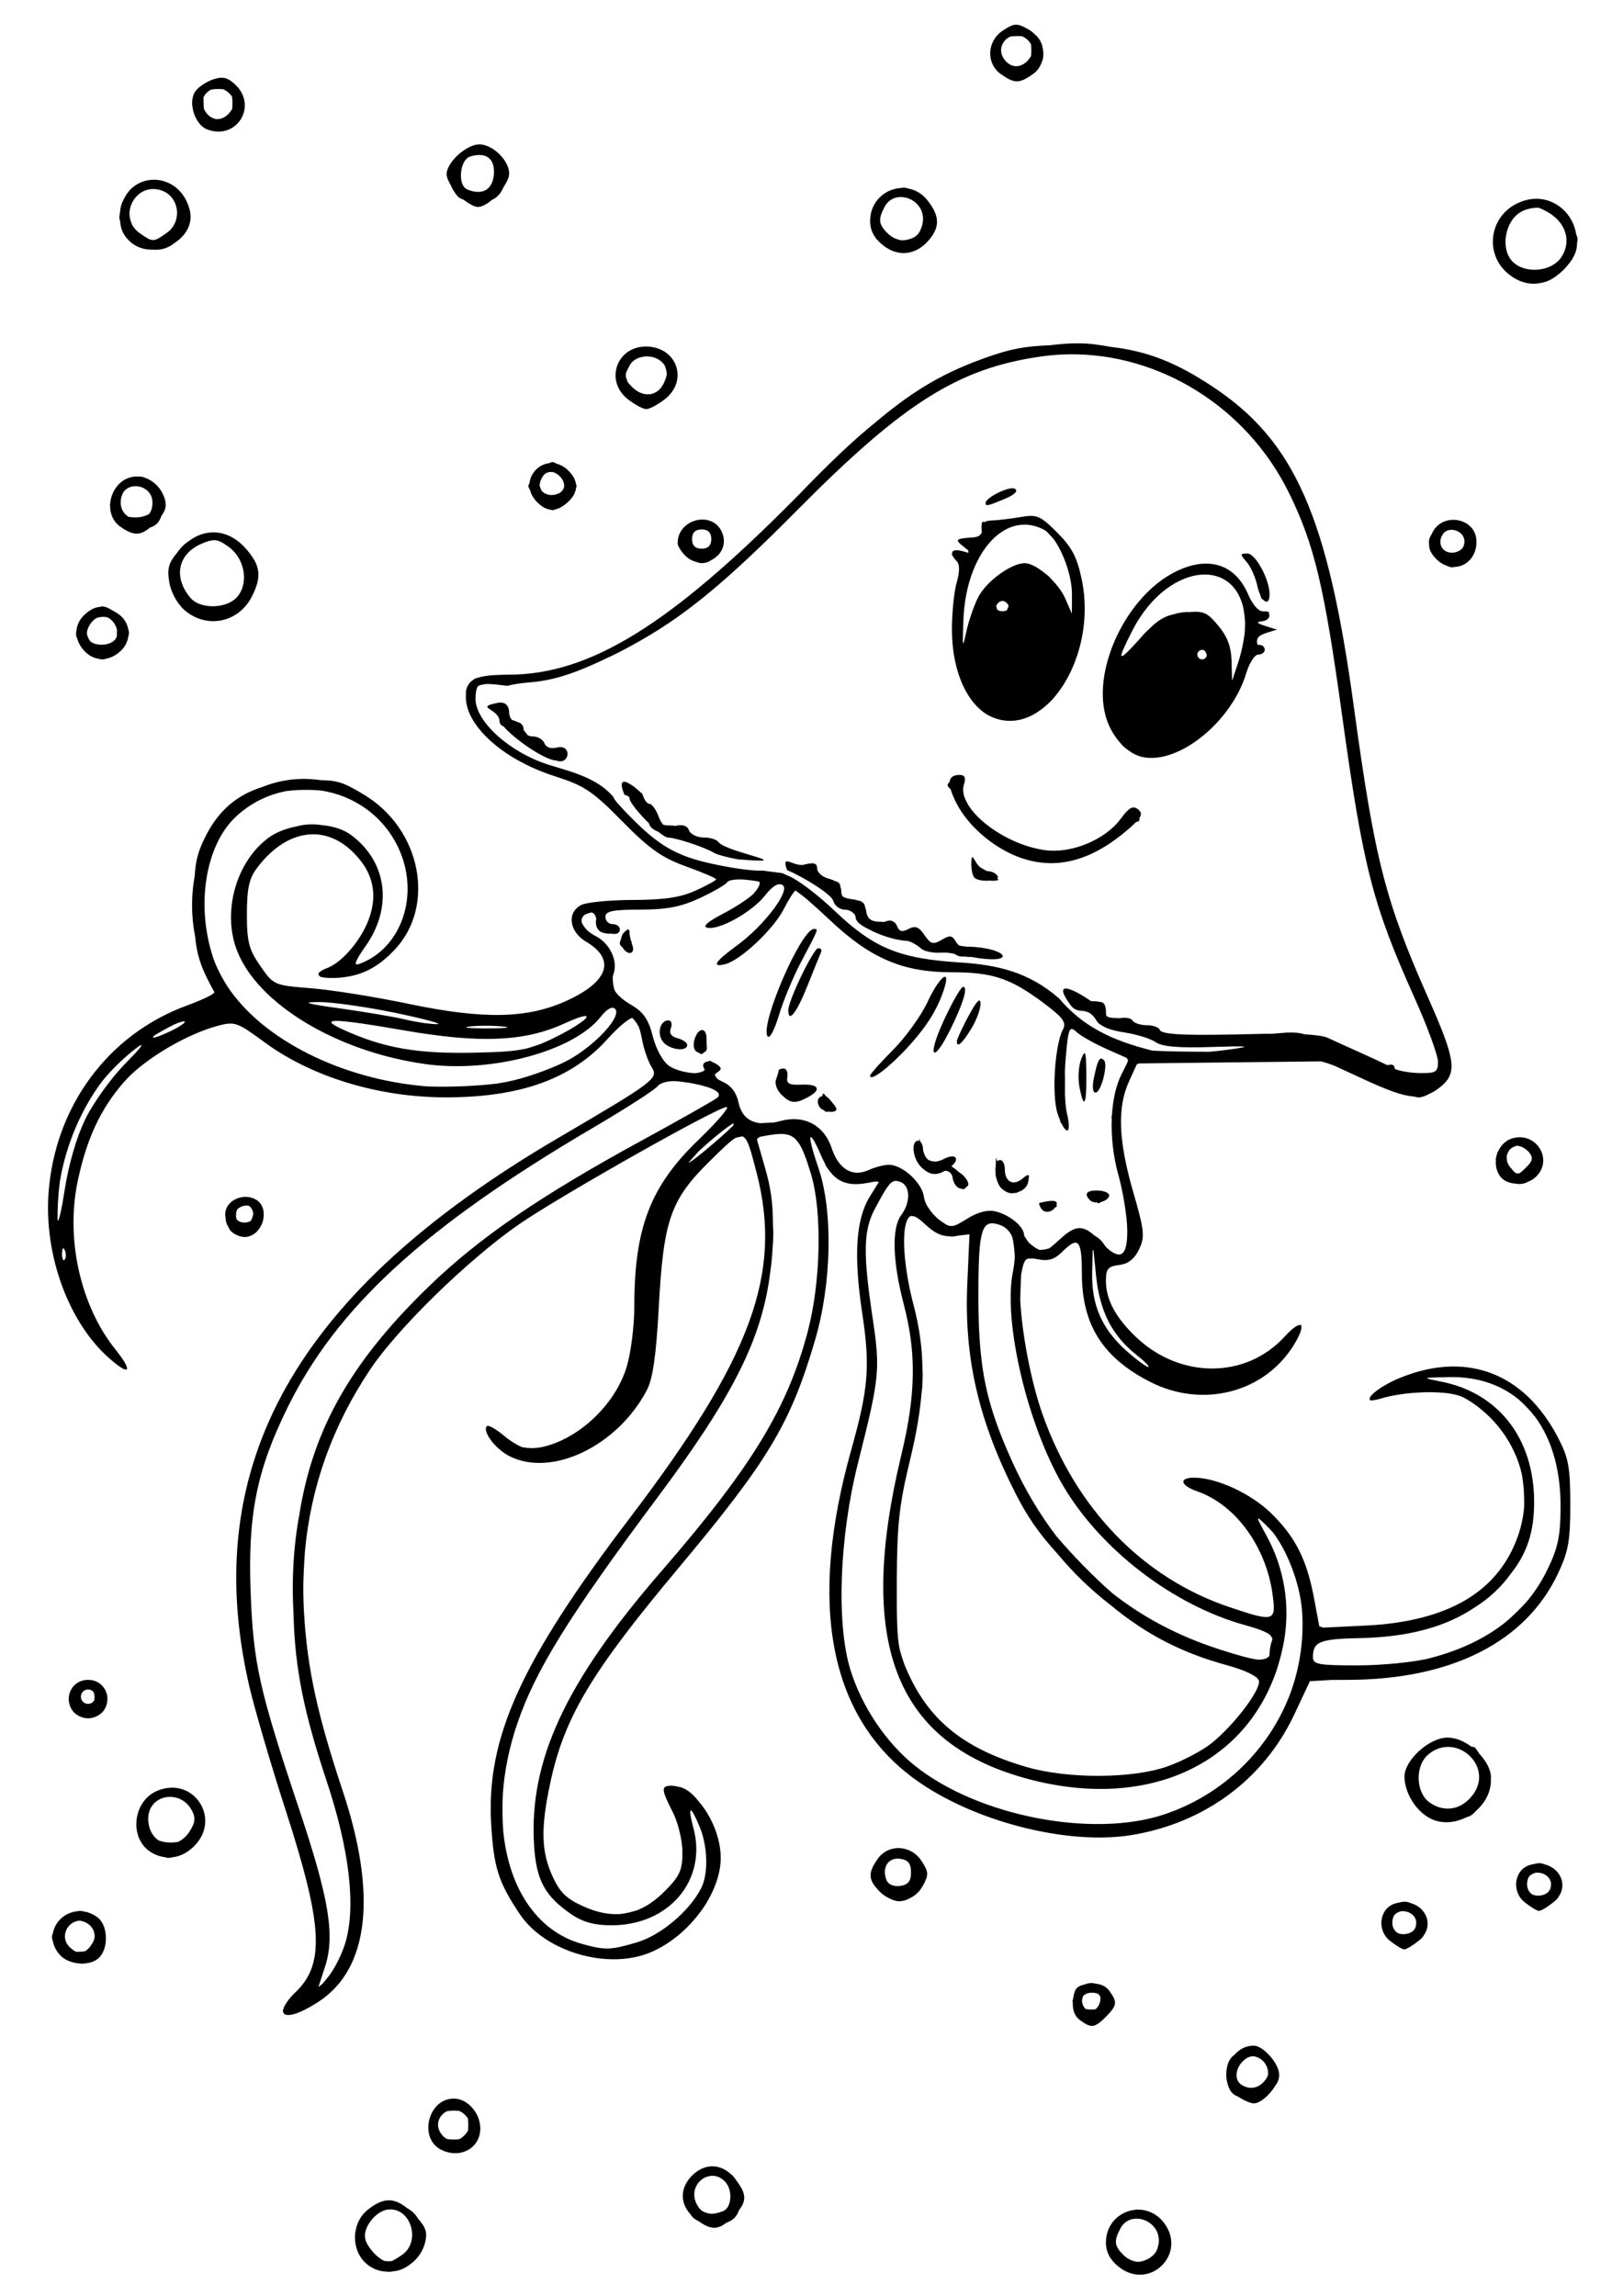 <?xml version="1.0" encoding="UTF-8" standalone="no"?>
<svg
   xmlns:dc="http://purl.org/dc/elements/1.1/"
   xmlns:cc="http://creativecommons.org/ns#"
   xmlns:rdf="http://www.w3.org/1999/02/22-rdf-syntax-ns#"
   xmlns:svg="http://www.w3.org/2000/svg"
   xmlns="http://www.w3.org/2000/svg"
   id="svg937"
   version="1.1"
   viewBox="0 0 210 297"
   height="297mm"
   width="210mm">
  <title
     id="title1529">Jellyfish</title>
  <defs
     id="defs931" />
  <g
     id="layer1">
    <path
       id="path1507"
       transform="scale(0.265)"
       d="m 495.887,12.064 c -1.703,0.078 -3.403,0.996 -6.154,2.799 -7.939,5.202 -8.411,16.165 -0.922,21.41 6.56,4.595 8.86,4.582 15.533,-0.092 2.084,-1.459 3.467,-3.446 4.229,-5.641 0.55,-1.164 0.861,-2.451 0.861,-3.855 0,-4.378 -1.459,-7.745 -4.139,-9.895 -0.925,-0.95 -1.99,-1.805 -3.227,-2.496 -2.772,-1.548 -4.479,-2.309 -6.182,-2.23 z m 0.656,5.543 c 0.893,0 1.649,0.028 2.332,0.074 0.191,0.071 0.38,0.141 0.564,0.225 0.858,0.407 1.701,0.973 2.5,1.771 0.206,0.206 0.37,0.396 0.551,0.592 0.357,0.439 0.669,0.913 0.932,1.422 0.09,0.828 0.139,1.772 0.139,2.965 0,1.057 -0.049,1.918 -0.133,2.699 -0.055,0.095 -0.095,0.181 -0.156,0.279 -3.431,5.448 -8.872,6.252 -12.525,1.85 -3.827,-4.611 -1.512,-9.763 2.461,-11.602 0.951,-0.184 2.049,-0.275 3.336,-0.275 z M 108.27,37.943 c -1.32,-0.009 -2.78,0.327 -4.58,0.969 -3.381,1.205 -7.207,3.876 -8.5,5.938 -0.869,1.384 -1.296,3.094 -1.357,4.91 -0.062,0.435 -0.025,0.89 0.018,1.346 0.027,0.289 0.026,0.57 0.096,0.871 0.574,4.821 3.399,9.797 7.293,11.244 14.507,5.393 24.859,-11.781 13.369,-22.18 -2.329,-2.107 -4.138,-3.083 -6.338,-3.098 z m -1.785,5.512 c 0.917,0 1.685,0.029 2.381,0.078 1.035,0.401 2.058,1.035 3.016,1.992 0.576,0.576 1.024,1.101 1.404,1.609 0.149,0.916 0.217,2.01 0.217,3.369 0,1.061 -0.059,1.95 -0.162,2.754 -0.047,0.078 -0.077,0.146 -0.127,0.225 -2.143,3.403 -5.072,4.993 -7.857,4.635 -0.054,-0.013 -0.112,-0.018 -0.166,-0.031 -2.64,-0.672 -4.694,-2.594 -5.648,-5.084 -0.08,-0.828 -0.13,-1.746 -0.129,-2.873 0.001,-0.891 -0.051,-1.687 -0.119,-2.438 0.729,-1.742 2.127,-3.161 3.855,-3.961 0.951,-0.184 2.049,-0.275 3.336,-0.275 z m 127.594,27.021 c -2.585,0 -5.668,1.449 -8.449,3.529 -0.619,0.385 -1.197,0.838 -1.717,1.381 -3.318,2.955 -5.848,6.703 -5.848,9.703 0,1.315 0.809,3.269 2.02,5.287 0.701,1.731 1.784,3.514 3.26,5.359 0.542,0.677 1.663,1.297 3.074,1.795 2.623,2.047 5.388,3.492 6.92,3.492 1.936,0 4.485,-1.43 6.943,-3.496 2.51,-1.089 4.246,-3.087 5.664,-6.324 1.576,-2.339 2.666,-4.688 2.666,-6.521 0,-6.322 -8.064,-14.205 -14.533,-14.205 z m 0.439,5.193 c 4.697,0.21 7.179,3.696 6.586,9.791 -0.713,7.328 -5.777,10.043 -13.053,7 -0.14,-0.058 -0.256,-0.154 -0.385,-0.23 -0.25,-0.194 -0.52,-0.382 -0.748,-0.582 -3.345,-3.372 -2.026,-13.734 2.566,-15.191 1.477,-0.469 2.836,-0.729 4.064,-0.785 0.333,-0.015 0.656,-0.016 0.969,-0.002 z M 74.723,87.752 c -5.67,0.151 -11.137,3.184 -14.004,8.971 -0.074,0.15 -0.158,0.291 -0.229,0.445 -1.105,1.928 -1.74,4.083 -1.855,6.338 -0.021,0.167 -0.037,0.333 -0.051,0.5 -0.198,-0.015 -0.232,0.272 -0.133,0.809 -0.099,0.476 -0.17,0.928 -0.17,1.33 0,0.551 0.151,1.222 0.387,1.947 0.253,3.859 1.578,6.645 4.314,9.381 3.077,3.077 7.027,4.379 11.045,4.41 0.203,0.011 0.408,0.002 0.611,0 0.103,-0.003 0.204,0.004 0.307,0 3.639,0.318 7.235,-0.763 10.312,-3.301 0.003,-0.002 0.007,-0.002 0.01,-0.004 5.454,-3.501 9.051,-9.39 7.389,-16.012 -2.421,-9.646 -9.633,-14.512 -16.797,-14.807 -0.379,-0.016 -0.759,-0.018 -1.137,-0.008 z M 441.297,91.625 c -0.444,-2.3e-5 -0.885,0.049 -1.346,0.15 -0.002,9e-5 -0.003,-6.8e-5 -0.004,0 -7.772,0.39 -15.104,6.593 -15.104,16.127 0,4.679 2.035,8.48 6.361,11.883 7.44,5.852 16.082,4.819 22.424,-2.676 5.401,-6.384 5.192,-11.729 -0.758,-19.293 -2.572,-3.269 -5.856,-5.084 -9.262,-5.742 -0.818,-0.278 -1.576,-0.449 -2.312,-0.449 z M 74.312,92.285 c 1.454,-0.064 2.998,0.156 4.604,0.717 8.786,3.07 10.242,15.279 2.473,20.721 -6.576,4.606 -6.74,4.606 -13.186,0.092 -1.343,-0.941 -2.376,-2.028 -3.162,-3.195 -0.112,-0.193 -0.237,-0.383 -0.338,-0.578 -0.082,-0.14 -0.146,-0.284 -0.221,-0.426 -0.881,-1.854 -1.277,-3.778 -1.268,-5.658 0.259,-5.821 4.798,-11.394 11.098,-11.672 z M 439.969,96.188 h 0.002 c 5.252,0.08 10.719,4.261 10.719,10.711 0,2.714 -1.266,6.201 -2.816,7.752 -0.43,0.429 -0.9,0.789 -1.383,1.115 -1.74,0.892 -3.697,1.436 -5.668,1.555 -2.648,-0.136 -5.364,-1.321 -7.586,-3.543 -1.57,-1.57 -2.582,-2.887 -3.102,-4.223 -0.062,-0.196 -0.122,-0.388 -0.17,-0.586 -0.03,-0.103 -0.05,-0.208 -0.074,-0.312 -0.062,-0.275 -0.101,-0.554 -0.141,-0.832 -0.122,-1.869 0.625,-3.967 2.225,-6.957 1.767,-3.301 4.843,-4.727 7.994,-4.68 z m 309.797,0.857 c -3.048,0.06 -6.275,0.849 -9.551,2.543 -13.444,6.952 -15.263,25.075 -3.447,34.369 5.11,4.02 10.631,5.352 15.984,4.09 2.912,-0.526 5.691,-2.007 8.51,-4.389 0.718,-0.59 1.432,-1.212 2.129,-1.908 0.556,-0.556 1.068,-1.123 1.547,-1.699 3.388,-3.798 5.078,-7.292 5.066,-11.18 0.156,-0.792 0.252,-1.56 0.252,-2.279 0,-0.552 -0.276,-1.389 -0.684,-2.338 -1.406,-9.443 -9.602,-17.408 -19.807,-17.209 z m 0.516,4.381 c 0.314,-0.006 0.629,-0.002 0.943,0.012 0.038,0.002 0.073,0.012 0.109,0.014 1.169,0.388 2.481,1.029 4.209,1.996 9.033,5.053 11.898,14.321 6.824,22.064 -4.696,7.168 -17.64,8.387 -23.787,2.24 -6.135,-6.135 -3.831,-19.907 4.066,-24.305 0.428,-0.239 0.787,-0.425 1.17,-0.629 2.059,-0.858 4.264,-1.353 6.465,-1.393 z m -223.541,66.18 c -4.426,-0.036 -9.26,0.314 -14.301,0.965 -12.523,0.452 -19.436,1.907 -30.646,5.869 -19.909,7.036 -34.728,15.206 -54.127,31.584 -11.145,8.937 -23.23,20.513 -38.363,36.256 -0.311,0.314 -0.567,0.556 -0.881,0.873 -61.349,61.986 -100.358,86.043 -139.811,86.215 -7.795,0.036 -12.851,0.49 -16.072,1.789 -0.366,-0.143 -0.844,0.152 -1.354,0.662 -1.137,0.669 -1.965,1.511 -2.543,2.547 -0.772,1.168 -1.178,2.575 -1.178,4.217 0,0.164 0.031,0.335 0.037,0.5 -0.018,0.38 -0.037,0.763 -0.037,1.172 0,11.293 11.559,23.935 28.682,32.643 0.071,0.041 0.146,0.07 0.217,0.111 4.437,2.241 9.224,4.233 14.301,5.852 14.679,4.681 18.607,7.293 33.135,22.051 13.302,13.513 19.313,17.769 31.166,22.053 8.077,2.919 14.686,5.741 14.686,6.277 0,0.536 -4.494,3.019 -9.986,5.512 -7.404,3.361 -15.339,4.545 -30.697,4.58 -11.393,0.03 -22.76,1.15 -25.26,2.488 -7.059,3.778 -5.765,13.03 2.506,17.916 3.494,2.064 5.916,4.26 7.338,6.531 0.089,0.14 0.169,0.279 0.252,0.418 3.977,7 -1.7,14.699 -16.607,21.619 -19.422,9.016 -40.774,9.481 -77.928,1.699 -16.155,-3.383 -37.53,-6.793 -47.5,-7.578 -17.934,-1.413 -18.197,-1.528 -24.672,-10.871 -5.583,-8.057 -6.545,-11.778 -6.545,-25.334 0,-12.384 1.07,-17.32 4.846,-22.377 13.899,-18.616 32.518,-21.848 46.697,-8.105 9.648,9.351 12.389,19.715 8.408,31.777 -3.48,10.544 -13.06,22.128 -20.707,25.035 -4.549,1.73 -5.339,3.332 -3.182,4.209 l -0.334,0.225 0.977,-0.004 c 1.736,0.479 4.674,0.638 8.623,0.297 10.699,-0.922 18.572,-4.919 26.779,-13.594 20.227,-21.378 12.981,-58.772 -14.639,-75.555 -8.902,-5.41 -12.311,-7.045 -20.281,-7.25 l 0.408,-0.074 -0.766,0.062 c -0.211,-0.004 -0.48,0.004 -0.697,0.004 -9.526,-1.451 -19.346,-0.383 -28.336,3.221 -12.596,3.882 -21.453,11.512 -27.641,23.529 -3.651,7.091 -5.114,11.543 -5.674,20.217 -1.739,9.523 -1.684,19.63 0.244,29.336 0.958,10.108 3.417,16.455 9.371,27.109 0.436,0.78 -5.534,3.721 -13.264,6.539 -38.705,14.112 -64.748,49.472 -67.701,91.906 -2.108,30.299 9.9,62.907 29.561,80.268 7.135,6.3 10.021,7.09 8.311,3.42 -0.083,-0.271 -0.25,-0.618 -0.496,-1.047 -0.015,-0.023 -0.043,-0.066 -0.059,-0.092 -0.955,-1.643 -2.511,-3.85 -4.723,-6.613 -16.981,-21.214 -24.272,-53.776 -18.357,-81.961 4.32,-20.583 11.079,-35.165 22.254,-48.074 0.85,-0.967 1.724,-1.909 2.611,-2.84 10.103,-10.106 28.896,-21.037 43.264,-24.934 8.563,-2.322 9.663,-1.947 22.969,7.848 23.101,17.006 55.599,26.932 88.346,26.994 36.57,0.065 61.712,-8.963 79.24,-28.459 4.952,-5.508 9.865,-9.663 12.033,-10.33 1.071,0.816 2.245,2.459 3.318,4.516 0.569,1.674 1.096,3.589 1.449,5.607 0.841,4.801 2.978,11.045 4.75,13.875 3.484,5.564 1.921,6.748 -46.045,34.883 -127.36,74.706 -175.05,159.154 -150.566,266.615 2.503,10.985 10.543,38.477 17.865,61.094 18.367,56.729 19.33,75.493 4.576,89.354 -2.969,2.789 -5.41,6.355 -5.742,8.293 -0.006,0.019 -0.068,0.099 -0.068,0.115 0,0.041 0.025,0.078 0.031,0.119 -0.005,0.062 -0.031,0.139 -0.031,0.197 v 0.004 c 0,4.105 7.622,2.091 17.834,-4.709 24.139,-16.075 28.136,-52.105 11.363,-102.48 -12.477,-37.473 -17.351,-59.928 -18.939,-87.234 -0.285,-4.896 -0.375,-9.738 -0.316,-14.543 0.049,-1.785 0.113,-3.585 0.197,-5.43 0.16,-3.513 0.364,-6.753 0.588,-9.922 2.876,-31.673 13.492,-61.286 31.891,-88.795 13.497,-20.18 48.144,-53.922 72.842,-70.938 20.126,-13.866 96.691,-57.096 101.123,-57.096 1.602,0 -4.506,7.136 -13.572,15.859 -23.677,22.781 -31.479,43.021 -31.479,81.66 0,9.221 -1.643,22.308 -3.656,29.086 -5.678,19.118 -24.336,36.096 -42.154,39.537 -0.466,0.062 -0.93,0.134 -1.398,0.18 -0.903,0.086 -1.682,0.141 -2.465,0.197 -1.835,-0.019 -3.607,-0.19 -5.297,-0.541 -2.463,-1.051 -5.639,-3.001 -8.389,-5.314 -4.031,-3.392 -7.899,-5.599 -8.596,-4.902 -2.414,2.414 3.988,11.041 10.816,14.572 20.686,10.697 53.06,-4.837 67.357,-32.318 2.805,-5.392 4.467,-16.978 5.701,-39.818 2.342,-43.34 5.675,-52.868 25.191,-72.061 5.884,-5.786 9.668,-9.535 12.377,-11.102 0.964,-0.254 2.033,-0.499 3.227,-0.727 2.693,0.867 4.085,6.52 6.994,17.752 12.735,49.171 -2.357,90.26 -61.875,168.512 -53.301,70.078 -70.215,107.441 -67.715,149.541 1.258,21.185 3.485,28.192 13.928,43.822 6.477,9.695 17.904,16.727 30.322,20.02 0.145,0.038 0.291,0.076 0.436,0.115 11.218,2.889 23.201,2.733 33.08,-1.395 9.524,-3.979 18.211,-11.339 24.467,-19.887 1.449,-1.901 2.726,-3.86 3.812,-5.875 3.792,-6.692 6.031,-13.775 6.031,-20.354 0,-9.922 -4.691,-20.708 -10.85,-27.705 -3.146,-4.079 -6.731,-6.72 -10.215,-7.105 -0.956,-0.257 -1.914,-0.436 -2.855,-0.436 -5.308,0 -5.242,1.616 0.523,12.924 2.594,5.088 4.699,13.86 4.699,19.574 0,8.832 -1.294,11.646 -8.816,19.168 -4.242,4.242 -8.576,7.238 -13.098,9.037 -2.762,0.921 -5.499,1.577 -8.17,1.914 -5.614,0.45 -11.557,-0.746 -17.994,-3.594 -8.525,-3.771 -11.769,-6.903 -15.383,-14.865 -5.479,-12.073 -5.768,-23.365 -1.158,-45.127 6.817,-32.18 19.83,-54.077 62.279,-104.797 44.309,-52.942 55.052,-70.824 67.045,-111.586 8.238,-27.998 8.905,-63.362 1.592,-84.568 -3.275,-9.496 -4.382,-14.685 -3.592,-14.777 0.169,0.15 0.293,0.249 0.473,0.412 0.152,0.138 0.301,0.312 0.453,0.469 0.924,1.333 2.378,4.198 4.338,8.77 0.431,1.007 0.89,1.872 1.344,2.758 0.004,0.019 0.016,0.037 0.023,0.049 0.44,1.212 1.12,2.357 1.977,3.416 4.414,6.415 10.121,8.232 19.098,6.535 0.015,-0.002 0.022,-0.002 0.037,-0.004 0.019,-0.004 0.03,-0.004 0.049,-0.004 l 2.277,-0.432 c 1.781,-0.316 2.761,-0.369 3.033,0.15 l -4.342,7.021 c -6.785,10.978 -7.933,28.594 -3.699,56.703 3.956,26.264 3.109,36.785 -5.393,67.082 -21.116,75.254 -10.697,129.799 30.602,160.201 28.262,20.805 74.808,32.877 106.516,27.623 35.616,-5.902 64.425,-27.292 79.244,-58.826 l 7.646,-16.266 10.564,-0.605 8.494,-0.041 c 50.203,-0.233 86.215,-18.491 101.963,-51.699 5.202,-10.969 6.125,-16.123 6.107,-34.072 -0.019,-18.278 -0.864,-22.744 -6.215,-32.914 -2.459,-4.673 -5.182,-8.87 -8.131,-12.607 -1.246,-1.579 -2.532,-3.078 -3.859,-4.488 -0.069,-0.077 -0.134,-0.157 -0.203,-0.234 -0.062,-0.067 -0.138,-0.134 -0.201,-0.201 -0.015,-0.019 -0.032,-0.037 -0.043,-0.049 -0.402,-0.419 -0.811,-0.818 -1.221,-1.221 l -0.018,-0.019 c -16.494,-16.232 -38.707,-19.948 -63.324,-9.877 -9.06,3.706 -15.484,8.844 -14.691,10.418 -0.084,0.553 0.5,0.748 1.863,0.445 0.865,-0.08 2.014,-0.319 3.525,-0.785 11.2,-3.453 29.94,-4.161 38.18,-1.441 4.681,1.545 12.452,7.351 17.471,13.053 6.617,7.517 10.989,15.95 13.084,24.783 0.517,2.709 0.898,5.513 1.084,8.439 0.191,3.004 0.224,5.819 0.133,8.508 -0.58,6.518 -2.337,13.082 -5.328,19.506 -10.26,22.035 -31.615,34.374 -64.922,37.49 -2.46,0.181 -4.888,0.368 -7.613,0.5 l -20.041,0.965 c -0.815,-0.197 -1.515,-0.42 -2.094,-0.662 l -2.492,-13.383 c -3.566,-19.173 -9.126,-30.207 -21.119,-41.887 -9.823,-9.566 -26.544,-17.26 -37.5,-17.26 -7.679,0 -6.783,3.773 1.588,6.691 18.625,6.493 33.545,26.923 36.725,50.289 1.81,13.301 0.879,13.579 -20.932,6.256 -42.298,-14.202 -75.012,-47.891 -91.352,-94.064 -5.761,-16.28 -10.165,-39.97 -10.918,-55.99 0.015,-0.641 0.003,-1.292 0.029,-1.926 l 0.385,-10.268 c 0.015,-0.085 0.02,-0.193 0.039,-0.275 0.944,-5.032 1.538,-7.111 3.387,-7.658 l 2.748,-0.023 c 0.647,0.089 1.367,0.215 2.199,0.381 4.921,0.984 8.031,0.022 11.656,-3.604 7.898,-7.898 9.643,-6.025 9.643,10.354 0,25.146 10.105,41.215 33.375,53.086 25.548,13.034 55.688,5.319 70.061,-17.936 3.051,-4.937 4.153,-8.138 3.676,-9.326 0.069,-0.276 0.096,-0.49 0.029,-0.555 -0.062,-0.062 -0.232,-3.4e-4 -0.459,0.115 -1.08,-0.441 -3.755,1.295 -7.699,5.613 -18.937,20.734 -51.127,20.733 -72.746,-0.004 -9.814,-9.414 -14.49,-18.194 -14.49,-27.221 0,-5.895 1.029,-7.125 6.449,-7.75 0.833,-0.096 1.599,-0.285 2.34,-0.52 1.04,-0.271 1.979,-0.718 2.801,-1.359 1.834,-1.262 3.341,-3.133 4.58,-5.73 2.947,-6.176 2.65,-9.019 -2.924,-28.316 -7.15,-24.756 -7.761,-41.002 -2.02,-53.596 l 3.859,-8.471 c 0.357,-0.152 0.747,-0.294 1.176,-0.424 l 44.832,-0.504 44.018,-0.496 c 1.934,0.524 3.959,1.167 6.291,2.053 l 14.609,6.74 c 11.531,5.322 18.754,8.003 24.299,8.367 1.047,0.262 1.932,0.445 2.414,0.445 1.267,0 3.025,-0.61 4.871,-1.58 1.81,-0.754 3.554,-1.84 5.396,-3.289 8.732,-6.869 7.951,-13.076 -5.453,-43.291 -21.136,-47.645 -26.279,-67.741 -36.508,-142.676 -12.672,-92.827 -28.857,-129.561 -68.744,-156.037 -17.638,-11.707 -31.733,-17.446 -49.936,-19.523 -2.72,-0.51 -5.464,-0.939 -8.225,-1.275 -2.295,-0.279 -4.764,-0.428 -7.367,-0.449 z m -211.391,1.561 c -14.35,0 -20.14,16.798 -8.852,25.678 3.405,2.679 7.492,4.869 9.082,4.869 1.59,0 5.677,-2.191 9.082,-4.869 11.721,-9.219 5.752,-25.678 -9.312,-25.678 z m 206.725,3.801 c 44.029,-0.557 86.707,25.776 107.238,67.561 12.362,25.158 17.21,45.38 25.885,108.006 10.412,75.163 14.919,92.777 35.494,138.648 6.283,14.009 11.422,28.02 11.422,31.135 0,5.002 -1.027,5.648 -8.811,5.525 -4.799,-0.075 -10.279,-1.004 -12.268,-2.066 -0.03,-0.114 -0.068,-0.226 -0.068,-0.344 0,-1.4 -1.322,-2.092 -2.938,-1.541 -0.178,0.062 -0.415,0.078 -0.676,0.078 -3.094,-1.504 -7.163,-3.419 -11.66,-5.43 -6.462,-2.889 -14.291,-6.443 -17.398,-7.895 -1.749,-0.817 -5.872,-1.412 -11.557,-1.748 -1.887,-0.78 -6.011,-1.08 -10.404,-0.656 -1.286,0.124 -3.194,0.267 -5.4,0.418 -1.477,0.019 -2.814,-0.004 -4.361,0.037 -37.412,0.987 -49.46,0.504 -50.35,-2.006 -0.431,-1.215 -3.277,-2.207 -6.324,-2.207 -3.047,0 -6.196,-1.062 -6.998,-2.359 -0.741,-1.2 -3.571,-1.598 -6.484,-1.031 -0.577,-0.081 -1.162,-0.135 -1.736,-0.135 -2.265,0 -3.703,-0.324 -4.502,-1.059 -0.132,-0.584 -0.197,-1.301 -0.197,-2.213 0,-1.231 -0.167,-2.143 -0.531,-2.859 -0.301,-1.077 -1.137,-1.667 -2.543,-1.734 -1.05,-0.246 -2.395,-0.357 -4.195,-0.357 -10.297,-7.134 -18.963,-10.044 -9.719,2.297 1.161,1.457 3.005,2.4 5.02,2.4 1.007,0 2.254,0.305 3.557,0.826 1.418,0.804 2.773,2.116 3.566,3.598 0.167,0.311 0.387,0.607 0.625,0.9 0.322,0.565 0.886,1.067 1.715,1.533 2.366,1.651 6.116,2.898 11.172,3.656 6.129,0.919 13.145,3.074 15.59,4.787 3.145,2.203 11.073,2.9 27.104,2.383 18.449,-0.594 20.256,-0.385 9.734,1.133 -3.674,0.53 -7.201,0.906 -10.656,1.197 -11.553,-0.038 -20.813,-0.14 -27.807,-0.568 -20.185,-5.083 -33.921,-11.875 -45.508,-25.471 -14.76,-12.925 -30.194,-16.394 -48.252,-17.549 -29.922,-1.912 -42.204,-6.977 -61.508,-25.379 -7.822,-7.457 -17.69,-14.968 -21.932,-16.691 -1.25,-0.508 -2.37,-1.026 -3.346,-1.523 l -9.615,-1.268 c -3.924,0.297 -13.523,-0.877 -24.668,-3.297 -17.492,-3.798 -26.169,-8.808 -40.326,-23.291 -5.308,-5.43 -7.761,-8.15 -8.031,-9.488 -8.077,-9.269 -20.518,-12.179 -31.498,-15.564 -19.086,-6.046 -35.764,-21.086 -35.764,-32.254 0,-2.813 0.428,-4.901 1.193,-6.145 0.753,-0.427 1.726,-0.712 3.051,-0.9 0.133,-0.018 0.182,-0.013 0.309,-0.031 1.244,-0.345 5.788,0.099 11.006,0.789 2.423,-0.693 6.399,-1.339 11.113,-1.717 10.648,-0.855 20.524,-3.865 35.137,-10.713 0.607,-0.285 1.182,-0.573 1.781,-0.857 4.137,-1.88 8.242,-3.949 12.371,-6.26 25.581,-13.785 45.977,-30.741 81.471,-66.555 51.68,-52.147 78.453,-68.985 118.791,-74.697 4.561,-0.646 9.131,-0.989 13.686,-1.047 z m -205.682,1.037 c 2.833,0.124 5.645,1.256 7.471,3.455 0.27,0.325 0.503,0.641 0.711,0.955 0.567,1.36 0.908,2.825 1.002,4.277 -0.166,1.177 -0.621,2.518 -1.373,4.168 -1.511,3.316 -4.021,5.21 -6.834,5.594 -0.014,10e-4 -0.022,-9.7e-4 -0.031,0 -0.428,0.049 -0.864,0.047 -1.299,0.055 -2.443,-0.074 -5.025,-1.224 -7.338,-3.537 -0.865,-0.865 -1.513,-1.546 -2.047,-2.168 -0.501,-0.97 -0.86,-2.011 -1.088,-3.084 -0.014,-0.544 0.022,-1.091 0.082,-1.643 0.365,-0.955 0.957,-2.108 1.791,-3.666 1.637,-3.058 5.311,-4.566 8.953,-4.406 z m -46.633,51.557 c -0.381,0 -0.953,0.225 -1.598,0.551 -4.928,0.56 -9.031,4.665 -9.596,9.592 -0.327,0.647 -0.557,1.223 -0.557,1.605 0,0.474 0.358,1.245 0.846,2.104 0.446,1.701 1.295,3.412 2.768,5.039 2.402,2.654 4.744,4.092 7.145,4.346 0.388,0.155 0.734,0.262 0.992,0.262 0.316,0 0.748,-0.131 1.252,-0.359 1.985,-0.393 4.031,-1.569 6.201,-3.533 2.423,-2.192 3.769,-4.516 4.043,-6.875 0.153,-0.384 0.252,-0.727 0.252,-0.982 0,-0.276 -0.113,-0.652 -0.289,-1.074 -0.351,-2.387 -1.785,-4.779 -4.312,-7.066 -1.629,-1.474 -3.345,-2.323 -5.049,-2.768 -0.855,-0.485 -1.625,-0.84 -2.098,-0.84 z m -0.979,4.842 h 0.004 c 0.257,-0.009 0.511,6e-5 0.768,0.018 0.118,0.023 0.242,0.018 0.359,0.051 0.018,0.002 0.036,0.009 0.061,0.014 3.184,0.88 5.762,4.205 5.48,7.15 -0.52,2.179 -2.249,3.545 -5.113,3.951 -2.425,0.344 -4.497,-0.521 -5.838,-1.922 -0.464,-0.914 -0.843,-1.857 -1.037,-2.781 0.185,-2.208 1.374,-4.59 2.924,-5.801 0.53,-0.26 1.095,-0.468 1.684,-0.607 0.234,-0.032 0.473,-0.063 0.709,-0.072 z m -201.949,2.207 c -7.582,0 -12.657,6.739 -13.066,13.525 -0.12,0.148 -0.121,0.446 -0.008,0.881 0.001,3.871 1.524,7.665 5.047,10.133 6.077,4.256 9.392,4.558 14.406,0.428 1.361,-0.449 2.546,-1.087 3.4,-1.941 1.018,-1.018 1.698,-2.288 2.139,-3.682 2.151,-2.885 2.624,-5.324 1.764,-8.223 -1.455,-4.901 -4.993,-8.706 -9.244,-10.303 -0.001,-5e-4 -0.003,5.1e-4 -0.004,0 -1.079,-0.513 -2.223,-0.818 -3.424,-0.818 -0.189,0 -0.365,0.032 -0.551,0.041 -0.154,-0.005 -0.304,-0.041 -0.459,-0.041 z m -0.711,4.732 c 3.709,-0.005 7.615,2.409 8.229,6.75 0.361,2.55 -0.307,5.31 -1.523,6.816 -1.822,1.044 -4.154,1.674 -6.572,1.674 -1.413,0 -2.554,-0.093 -3.498,-0.297 -3.057,-1.789 -4.757,-5.675 -3.289,-10.299 1.005,-3.167 3.77,-4.639 6.654,-4.645 z m 428.086,1.01 c -3.92,0.118 -12.971,4.84 -12.971,7.236 0,1.666 1.081,1.427 9.428,-2.082 4.795,-2.017 6.601,-3.832 4.869,-4.902 -0.309,-0.191 -0.766,-0.269 -1.326,-0.252 z m 9.109,13.496 c -1.411,0.001 -3.019,0.218 -5.025,0.564 -4.856,0.838 -11.229,1.591 -14.162,1.68 -1.491,0.045 -2.608,0.307 -3.396,0.771 -1.034,-0.554 -1.431,0.028 -1.404,1.822 -0.091,0.195 -0.15,0.393 -0.129,0.598 0.097,0.927 0.157,1.743 0.18,2.482 3e-5,0.002 -1.2e-4,0.002 0,0.004 -0.396,1.472 -1.802,2.388 -4.016,2.547 -9.005,0.647 -9.369,1.012 -4.699,4.682 0.914,0.718 1.503,1.194 2.051,1.646 0.084,0.387 0.126,0.807 0.133,1.254 -0.001,5e-4 -0.004,-5.5e-4 -0.004,0 -0.656,-0.163 -1.541,-0.42 -2.766,-0.785 -3.498,-1.043 -5.352,-0.426 -5.215,1.193 -0.137,0.409 0.023,0.901 0.523,1.414 0.375,0.668 0.909,1.4 1.73,2.221 1.536,1.536 1.536,5.085 0,10.441 -1.28,4.463 -2.326,14.763 -2.326,22.891 0,20.971 7.928,38.024 19.973,42.953 9.319,3.814 18.663,0.901 26.396,-6.15 0.015,-0.014 0.024,-0.019 0.031,-0.023 0.049,-0.041 0.094,-0.086 0.143,-0.127 0.195,-0.179 0.389,-0.352 0.582,-0.537 1.229,-1.121 2.405,-2.385 3.516,-3.805 10.912,-13.24 17.199,-35.26 12.764,-56.625 -2.263,-10.9 -4.828,-15.814 -11.979,-22.965 -6.205,-6.204 -8.668,-8.144 -12.9,-8.141 z m -159.828,1.791 c -6.085,-0.273 -12.635,4.173 -12.635,11.541 0,1.285 1.662,4 3.693,6.031 1.61,1.61 3.421,2.595 5.266,3.057 10e-4,5e-4 0.003,-5.5e-4 0.004,0 0.965,0.368 1.933,0.639 2.785,0.639 1.906,0 3.539,-0.607 4.883,-1.584 4.657,-2.357 7.646,-7.767 4.943,-13.699 -1.802,-3.956 -5.288,-5.821 -8.939,-5.984 z m 366,0.123 c -4.238,0.041 -8.448,2.252 -10.389,6.889 -1.198,1.772 -1.663,3.474 -1.309,5.242 -0.055,2.335 0.893,4.169 3.084,6.59 1.756,1.94 3.749,3.154 5.777,3.785 1.225,0.65 2.36,0.852 3.611,0.502 5.637,-0.203 10.648,-4.879 10.648,-12.318 0,-6.913 -5.704,-10.745 -11.424,-10.689 z m -209.879,2.371 c 0.473,-0.016 0.949,-0.015 1.426,0.006 h 0.004 c 2.882,0.128 5.822,0.937 8.754,2.506 0.425,0.228 0.856,0.517 1.285,0.854 0.607,0.663 1.188,1.319 1.908,2.039 0.421,0.421 0.823,0.862 1.225,1.307 4.938,6.568 9.225,18.498 9.184,27.336 l -0.041,9.398 -3.152,-7.252 c -1.4,-3.215 -3.908,-6.581 -6.77,-9.508 -1.122,-1.333 -2.28,-2.383 -3.52,-3.186 -3.461,-2.802 -7.02,-4.727 -9.602,-4.719 -6.543,0.014 -18.678,8.87 -22.631,16.514 h 0.004 c -2.085,4.033 -4.744,11.747 -5.91,17.141 -0.87,4.027 -1.365,5.958 -1.584,5.43 -0.023,-0.317 -0.049,-0.594 -0.068,-0.945 0.023,-2.366 0.107,-5.619 0.248,-9.955 0.03,-0.896 0.097,-1.659 0.137,-2.516 1.577,-25.678 14.387,-43.946 29.104,-44.449 z m -157.008,2.324 c 3.133,0 4.699,1.566 4.699,4.699 0,3.133 -1.566,4.699 -4.699,4.699 -3.133,0 -4.699,-1.566 -4.699,-4.699 0,-3.133 1.566,-4.699 4.699,-4.699 z m 366.369,0.184 c 2.988,0.117 6.066,2.362 6.066,5.723 0,1.451 -0.437,2.656 -1.252,3.566 -1.004,0.947 -2.344,1.579 -3.92,1.826 -5.322,0.636 -8.36,-4.16 -5.488,-8.807 1.04,-1.683 2.801,-2.379 4.594,-2.309 z M 104.033,259.875 c -4.116,0.036 -8.24,1.515 -12.029,4.41 -0.148,0.099 -0.302,0.176 -0.449,0.279 -1.914,1.34 -3.462,2.995 -4.723,4.814 -4.534,5.347 -5.252,8.127 -4.213,14.658 0.793,4.982 3.869,10.675 7.439,13.777 10.718,9.313 26.256,6.275 32.818,-6.416 5.115,-9.891 4.414,-15.451 -2.992,-23.74 -4.684,-5.242 -10.258,-7.833 -15.852,-7.783 z m 0.912,3.857 c 2.071,0.119 3.958,1.201 6.945,3.422 7.818,5.811 9.679,17.884 3.764,24.42 -5.137,5.676 -17.839,5.882 -22.576,0.367 -8.689,-10.117 -6.251,-21.713 5.604,-26.623 2.238,-0.927 3.887,-1.474 5.361,-1.578 0.307,-0.022 0.606,-0.024 0.902,-0.008 z m 504.109,6.473 c -3.633,0 -3.668,0.387 -0.381,4.113 1.995,2.262 4.357,7.548 5.25,11.748 0.362,1.708 0.872,3.131 1.42,4.318 0.257,1.461 0.802,2.358 1.473,2.387 1.563,1.752 3.057,1.226 3.057,-2.67 0,-7.29 -6.855,-19.896 -10.818,-19.896 z m -19.559,4.938 c -0.592,-0.015 -1.192,-0.008 -1.799,0.021 v -0.002 c -4.416,0.213 -9.236,1.609 -14.324,4.227 -23.247,11.957 -39.876,46.629 -33.58,70.012 1.309,4.859 3.804,9.367 6.898,12.914 1.112,1.425 2.344,2.637 3.717,3.561 2.281,1.788 4.728,3.061 7.195,3.627 17.583,4.032 43.743,-16.999 50.914,-40.934 1.486,-4.961 4.118,-9.018 5.852,-9.018 1.734,0 3.154,-1.057 3.154,-2.35 0,-1.292 -1.057,-2.35 -2.35,-2.35 -0.486,0 -0.859,-0.07 -1.193,-0.16 -0.468,-1.779 -0.225,-3.079 0.898,-4.09 0.86,-0.603 1.945,-1.157 3.23,-1.561 l 5.287,-1.656 -0.275,-0.088 0.275,-0.092 -1.371,-0.266 -4.502,-1.465 c -1.93,-0.626 -3.027,-1.109 -3.346,-1.463 0.12,-0.149 0.286,-0.324 0.48,-0.504 0.282,-0.071 0.573,-0.14 1.102,-0.17 3.4,-0.194 4.747,-2.42 3.689,-3.814 0.293,-0.379 0.285,-0.627 -0.1,-0.775 -0.248,-0.255 -1.271,-0.308 -2.799,-0.32 -0.064,-0.002 -0.105,-0.023 -0.17,-0.023 -1.921,0 -4.981,-3.562 -6.801,-7.916 -4.128,-9.88 -11.21,-15.116 -20.084,-15.346 z m -2.016,5.344 h 0.002 c 9.101,-0.314 16.723,4.84 19.416,15.525 0.562,2.531 0.9,5.255 1.023,8.113 -0.004,1.077 -0.018,2.168 -0.086,3.332 -0.055,0.763 -0.09,1.487 -0.207,2.383 -0.536,4.115 -1.683,9.359 -2.961,13.236 l -2.863,8.688 c -0.089,0.162 -0.161,0.275 -0.244,0.426 l -0.236,-9.523 c -0.175,-6.965 -2.07,-11.973 -6.545,-17.291 -5.096,-6.056 -6.801,-7.173 -13.869,-6.596 -2.483,-0.114 -5.05,0.24 -7.627,1.037 -4.602,0.985 -7.745,2.841 -12.098,7.146 -1.663,1.487 -3.265,3.18 -4.797,5.047 -10.854,11.937 -11.334,11.284 -3.635,-3.91 9.081,-17.921 23.094,-27.21 34.727,-27.613 z m -98.02,12.863 c 1.18,0 2.486,1.058 2.998,2.373 -0.204,0.839 -0.495,1.57 -0.85,2.176 -0.547,0.311 -1.281,0.504 -2.148,0.504 -1.056,0 -1.92,-0.278 -2.479,-0.721 -0.023,-0.068 -0.055,-0.092 -0.082,-0.164 -0.229,-0.599 -0.384,-1.154 -0.496,-1.68 0.476,-1.372 1.84,-2.488 3.057,-2.488 z m -439.402,2.703 c -0.47,0 -0.986,0.107 -1.523,0.271 -2.364,0.197 -4.619,1.368 -7.102,3.615 -2.405,2.177 -3.752,4.832 -4.051,7.605 -0.147,0.503 -0.248,0.989 -0.248,1.432 0,0.149 0.034,0.326 0.059,0.496 -0.011,0.173 -0.059,0.354 -0.059,0.523 0,0.417 0.24,1.036 0.582,1.725 0.546,2.035 1.643,4.038 3.309,5.879 2.1,2.321 4.645,3.665 7.312,4.025 0.481,0.167 0.92,0.275 1.27,0.275 0.066,0 0.141,-0.023 0.207,-0.023 0.078,0.005 0.171,0.023 0.244,0.023 0.569,0 1.199,-0.135 1.863,-0.373 0.003,-6.3e-4 0.005,-0.004 0.008,-0.004 2.332,-0.442 4.653,-1.612 6.756,-3.516 2.333,-2.111 3.647,-4.746 4.002,-7.434 0.179,-0.565 0.293,-1.106 0.293,-1.598 0,-0.561 -0.126,-1.182 -0.357,-1.836 -0.003,-0.014 -0.005,-0.019 -0.008,-0.023 -0.517,-2.838 -2.141,-5.501 -4.855,-7.402 -1.206,-0.845 -2.313,-1.484 -3.383,-2.02 -1.557,-0.992 -3.08,-1.637 -4.318,-1.637 z m 0.705,5.084 0.002,0.002 c 0.606,0.018 1.169,0.113 1.711,0.242 2.316,1.104 4.184,3.589 4.672,6.201 -0.012,0.35 -0.051,0.645 -0.051,1.018 9.19e-4,0.702 -0.014,1.329 -0.045,1.914 -0.047,0.173 -0.092,0.346 -0.156,0.514 -1.547,4.031 -9.168,4.815 -12.689,2.186 -0.947,-1.198 -1.548,-2.539 -1.805,-3.902 0.091,-2.847 2.136,-6.072 4.705,-7.621 0.671,-0.224 1.395,-0.397 2.184,-0.488 0.51,-0.061 0.999,-0.079 1.473,-0.064 z m 536.271,16.078 h 0.002 c 0.241,0.005 0.469,0.062 0.688,0.137 0.774,0.358 1.338,1.388 1.51,2.654 -0.22,1.069 -1.126,1.895 -2.258,1.895 -1.292,0 -2.35,-1.057 -2.35,-2.35 0,-1.146 0.847,-2.064 1.936,-2.268 0.004,-7.7e-4 0.016,8.2e-4 0.016,0 0.152,-0.023 0.3,-0.064 0.457,-0.068 z m -343.051,25.707 c -13.418,2.58 -0.346,2.602 -0.072,9.195 0,1.161 0.841,2.131 1.988,2.5 5.415,6.382 20.393,16.627 25.668,16.627 0.007,0 0.015,0.002 0.021,0.002 6.71,2.616 7.852,-8.17 0.377,-6.33 -2.964,0.775 -5.342,-0.032 -6.127,-2.074 -0.705,-1.838 -3.28,-3.342 -5.727,-3.342 -0.95,0 -1.828,-0.247 -2.553,-0.652 -0.338,-0.511 -0.705,-1.041 -1.268,-1.697 -0.168,-0.197 -0.375,-0.364 -0.555,-0.555 -0.043,-0.202 -0.078,-0.409 -0.078,-0.621 0,-1.742 -1.28,-3.187 -2.945,-3.465 -0.611,-0.339 -1.28,-0.618 -1.988,-0.803 -0.296,-0.077 -0.518,-0.201 -0.785,-0.299 -0.806,-0.858 -1.33,-2.164 -1.33,-3.658 0,-2.611 -1.567,-4.699 -3.525,-4.699 -0.387,0 -0.752,-0.051 -1.102,-0.129 z m 224.627,35.373 c -3.036,0 -4.666,1.052 -4.92,3.318 -0.279,0.273 -0.526,0.544 -0.674,0.812 -0.349,0.452 -0.42,0.832 -0.211,1.174 0.087,0.419 0.34,0.815 0.809,1.17 0.147,0.111 0.398,0.443 0.592,0.652 0.531,1.843 1.432,4.031 2.775,6.664 6.068,11.895 19.642,23.08 33.053,27.238 16.984,5.266 33.752,0.418 51.186,-14.797 1.336,-1.166 2.377,-2.134 3.24,-3.002 0.236,-0.108 0.453,-0.253 0.656,-0.418 0.927,0.186 1.37,-0.67 1.252,-1.816 1.103,-1.656 0.881,-2.757 -0.385,-3.91 -0.135,-0.22 -0.311,-0.364 -0.52,-0.428 -2.364,-1.772 -4.248,-0.675 -8.279,4.777 -7.591,10.267 -24.015,17.069 -36.943,15.297 -15.207,-2.084 -30.971,-12.024 -37.191,-21.598 -0.841,-1.39 -1.549,-2.807 -2.111,-4.24 -0.721,-2.145 -0.903,-4.213 -0.309,-6.086 1.078,-3.397 0.483,-4.809 -2.02,-4.809 z m -163.949,3.357 c -1.365,0.076 -1.676,1.767 0.24,6.338 1.466,0.34 2.453,0.94 2.453,1.625 0,1.965 4.722,7.618 9.523,12.309 0.301,1.351 1.277,2.459 2.951,3.379 0.113,0.073 0.238,0.132 0.357,0.197 0.149,0.075 0.29,0.152 0.449,0.225 0.174,0.078 0.356,0.149 0.543,0.215 0.083,0.038 0.167,0.068 0.252,0.102 2.082,1.685 3.854,2.823 4.781,2.832 3.748,0.038 18.432,4.919 22.281,7.406 1.302,0.842 6.59,2.294 11.75,3.223 31.541,2.538 -5.099,-3.136 -9.506,-8.455 -0.749,-1.213 -3.979,-2.203 -7.174,-2.203 -3.195,0 -6.414,-1.581 -7.154,-3.51 -0.882,-2.297 -3.046,-2.992 -6.623,-2.166 -0.809,-0.11 -1.633,-0.197 -2.459,-0.197 -1.317,0 -2.429,-0.105 -3.377,-0.289 -0.895,-0.805 -1.625,-2.128 -2.4,-4.168 -1.28,-3.366 -3.287,-6.117 -4.461,-6.117 -1.174,0 -2.689,-2.115 -3.365,-4.699 -2.824,-2.821 -7.068,-6.156 -9.062,-6.045 z m -156.057,3.939 c 2.922,-0.038 5.719,0.082 8.398,0.357 15.823,2.483 30.446,12.37 37.779,28.518 10.244,22.557 1.179,48.702 -19.463,56.133 -2.836,1.021 -1.922,-1.484 3.193,-8.742 13.379,-18.981 10.517,-41.122 -7.012,-54.191 -3.709,-2.766 -8.892,-4.376 -14.484,-4.873 -4.168,-0.675 -8.371,-0.433 -12.51,0.701 -5.199,1.026 -10.092,2.957 -13.82,5.801 -9.181,7.002 -15.209,18.175 -17.186,29.996 -0.02,0.113 -0.038,0.227 -0.057,0.34 -1.309,8.16 -0.704,16.608 2.199,24.209 10.001,26.188 48.752,49.595 92.094,55.623 32.223,4.482 72.373,-6.324 85.5,-23.012 3.098,-3.939 5.672,-5.361 7.109,-3.924 3.476,3.476 -9.626,17.776 -22.906,25.004 -6.387,3.476 -18.393,7.921 -26.682,9.875 -2.635,0.621 -5.305,1.122 -7.99,1.57 -10.359,1.22 -22.034,1.72 -33.012,1.422 -0.656,-0.038 -1.312,-0.069 -1.965,-0.109 -40.429,-3.33 -79.61,-22.494 -96.967,-49.082 -2.058,-3.304 -3.879,-6.696 -5.412,-10.156 -0.487,-1.183 -0.95,-2.376 -1.35,-3.58 -8.431,-25.383 -3.818,-54.552 10.832,-68.502 7.251,-6.904 15.914,-11.075 24.889,-12.768 1.408,-0.175 2.821,-0.342 4.305,-0.436 1.535,-0.098 3.043,-0.155 4.516,-0.174 z m 326.096,32.904 c -0.301,0.098 -0.379,1.152 -0.416,2.947 -0.019,0.148 -0.056,0.24 -0.062,0.436 -0.001,0.07 0.041,0.169 0.041,0.244 -9.8e-4,0.227 0.022,0.452 0.029,0.68 0.002,0.023 3.8e-4,0.049 0.004,0.078 0.102,2.405 0.687,4.775 1.451,5.539 v 0.004 c 1.323,1.323 4.787,1.732 7.582,1.473 0.003,-3.4e-4 0.004,3.1e-4 0.004,0 0.337,0.041 0.666,0.063 0.986,0.068 0.023,10e-4 0.071,0.023 0.096,0.023 0.141,0 0.223,-0.02 0.344,-0.023 2.372,-0.023 3.197,-0.258 2.223,-1.215 0.296,-0.319 0.378,-0.687 0.115,-1.111 -0.799,-1.292 -2.921,-2.35 -4.719,-2.35 -0.2,0 -0.413,-0.031 -0.629,-0.074 -1.135,-0.687 -2.125,-1.241 -3.01,-1.693 -0.778,-0.675 -1.511,-1.454 -2.029,-2.344 -1.074,-1.844 -1.669,-2.759 -2.008,-2.682 z m -90.41,2.01 c -0.982,0.013 -1.171,0.976 0.019,4.266 8.015,3.34 21.691,11.835 22.492,14.9 0.639,2.443 3.231,4.414 5.801,4.414 1.873,0 3.699,1.027 4.838,2.543 0.224,0.437 0.354,0.881 0.354,1.312 0,1.853 2.935,4.11 6.209,5.59 5.199,2.88 12.956,5.474 18.732,5.766 1.44,0.073 4.293,1.523 6.338,3.221 0.019,0.019 0.051,0.03 0.07,0.049 1.032,0.98 2.301,1.612 3.799,1.904 0.709,0.206 1.494,0.366 2.359,0.465 1.011,0.148 2.007,0.222 2.9,0.133 0.019,-3.8e-4 0.037,4.5e-4 0.055,0 1.238,-0.03 2.435,-0.016 3.648,-0.016 1.683,0.102 3.252,0.341 4.447,0.701 0.805,0.895 2.609,1.337 4.586,1.199 1.183,0.178 2.35,0.259 3.248,0.184 22.745,4.215 18.663,-4.353 -1.381,-5.02 -0.065,0.023 -0.129,0.03 -0.193,0.055 -1.613,-0.144 -3.039,-0.321 -4.189,-0.537 -0.648,-0.452 -1.223,-1.068 -1.67,-1.867 -1.794,-3.205 -2.959,-3.368 -6.98,-0.955 -1.235,0.741 -2.191,1.2 -3.025,1.408 -0.595,0.038 -1.163,0.038 -1.693,-0.004 -1.146,-0.377 -2.182,-1.559 -3.662,-3.74 -2.747,-4.049 -4.508,-4.722 -7.766,-2.979 -3.135,1.678 -4.58,1.3 -5.645,-1.473 -0.812,-2.118 -2.941,-3.142 -4.934,-2.377 -0.569,0.218 -1.133,0.354 -1.693,0.463 -0.603,-0.088 -1.212,-0.146 -1.812,-0.146 -1.706,0 -3.005,-0.244 -4.002,-0.758 -0.357,-0.217 -0.701,-0.45 -1.006,-0.725 -0.083,-0.081 -0.166,-0.16 -0.242,-0.248 -0.087,-0.087 -0.153,-0.191 -0.234,-0.283 -0.568,-0.782 -0.932,-1.803 -1.121,-3.131 -0.1,-0.702 -0.283,-1.315 -0.51,-1.881 -0.25,-1.986 -1.403,-3.038 -3.734,-3.393 -0.809,-0.278 -1.737,-0.479 -2.805,-0.602 -2.119,-0.245 -3.577,-0.688 -4.498,-1.385 -0.432,-0.667 -0.646,-1.525 -0.646,-2.617 0,-0.699 -0.138,-1.361 -0.404,-1.977 -0.041,-1.608 -0.929,-2.53 -2.717,-2.842 -0.792,-0.457 -1.705,-0.832 -2.754,-1.096 -3.231,-0.811 -5.873,-3.065 -5.873,-5.004 0,-2.587 -1.565,-3.129 -5.875,-2.047 -3.349,1.124 -7.193,-1.494 -8.83,-1.473 z m -22.791,8.809 0.006,0.008 c 1.081,0.015 2.23,0.081 3.396,0.217 3.038,0.355 4.953,0.596 5.988,0.982 0.385,1.418 -1.02,3.75 -3.58,6.383 -3.216,2.675 -8.893,6.357 -14.135,9.068 -7.676,3.97 -10.381,6.37 -7.811,6.93 5.831,1.269 21.85,-7.676 28.15,-15.719 3.66,-4.673 6.539,-6.396 8.582,-5.131 4.104,2.541 -9.047,19.927 -22.418,29.635 -10.654,7.735 -12.533,10.808 -5.477,8.963 7.478,-1.955 23.476,-17.022 28.473,-26.816 2.479,-4.86 5.021,-8.83 5.797,-9.096 1.727,1.227 3.709,2.783 5.838,4.525 3.081,2.693 7.091,6.332 11.377,10.357 19.469,18.285 35.291,25.012 58.84,25.012 19.91,0 28.637,2.856 44.352,14.518 10.112,7.507 11.964,9.927 10.156,13.305 -4.028,7.527 -5.608,32.222 -2.639,41.221 0.375,1.136 0.746,2.073 1.111,2.975 0.163,0.792 0.339,1.4 0.545,1.605 0.14,0.14 0.151,0.129 0.285,0.258 2.817,5.788 4.801,4.081 2.58,-5.15 -0.481,-2.001 -0.771,-5.304 -0.938,-8.994 0.004,-1.791 0.019,-3.268 0.019,-5.242 5.7e-4,-0.536 0.004,-0.853 0.004,-1.398 0,-0.075 -0.004,-0.133 -0.004,-0.207 1.5e-4,-0.375 0.004,-0.594 0.004,-0.973 0,-1.217 -0.037,-2.209 -0.049,-3.355 0.076,-1.96 0.16,-3.926 0.32,-5.781 1.363,-15.801 1.783,-16.867 5.389,-13.604 2.152,1.947 8.809,5.71 14.795,8.357 l 9.643,4.268 c 0.309,0.398 0.542,0.805 0.676,1.234 -0.015,0.079 0.015,0.165 -0.019,0.238 -0.209,0.484 -0.388,0.942 -0.588,1.418 l -2.635,5.264 c -2.698,5.396 -4.249,12.657 -4.648,20.639 l -0.293,-1.275 0.242,2.268 c -0.33,8.756 0.721,18.319 3.205,27.246 2.316,8.321 4.279,20.397 4.359,26.834 0.133,10.323 -1.969,13.982 -6.787,11.244 -0.159,-0.091 -0.316,-0.174 -0.479,-0.275 -0.342,-0.217 -0.697,-0.462 -1.064,-0.738 -0.141,-0.104 -0.284,-0.224 -0.426,-0.336 -0.462,-0.366 -0.954,-0.797 -1.455,-1.252 -0.37,-0.458 -0.74,-0.896 -1.098,-1.441 -1.262,-1.925 -2.912,-3.382 -4.764,-4.379 -5.949,-5.379 -9.786,-4.663 -16.893,1.924 -1.874,1.737 -3.656,3.258 -5.021,4.336 -1.634,0.549 -3.323,0.81 -4.924,0.799 -1.706,-0.781 -3.582,-2.086 -5.035,-3.469 -0.554,-0.671 -1.094,-1.413 -1.615,-2.254 -0.252,-0.407 -0.504,-0.773 -0.758,-1.16 -0.019,-0.109 -0.049,-0.221 -0.049,-0.322 0,-4.136 -6.91,-9.871 -13.979,-11.602 -3.743,-0.916 -8.533,0.309 -13.705,3.506 -3.549,2.193 -5.497,3.351 -7.145,3.607 -0.421,0.03 -0.833,0.022 -1.244,0.004 -0.655,-0.097 -1.311,-0.306 -2.061,-0.734 -0.431,-0.261 -0.871,-0.54 -1.377,-0.895 -0.614,-0.431 -1.292,-0.929 -2.057,-1.5 -1.925,-1.437 -3.901,-3.737 -5.484,-6.191 -0.987,-1.698 -1.684,-3.421 -1.857,-4.875 -0.818,-6.841 -10.453,-15.676 -17.092,-15.676 -2.35,0 -6.831,1.163 -9.959,2.588 -7.887,3.593 -14.605,-0.443 -18.035,-10.836 -3.67,-11.119 -13.486,-16.291 -24.93,-13.131 -1.108,0.306 -2.162,0.538 -3.189,0.727 l -6.705,0.354 c -4.045,-0.444 -7.05,-2.266 -8.895,-5.426 l -0.914,-1.914 c -0.328,-0.85 -0.598,-1.76 -0.797,-2.752 -0.933,-4.665 -3.597,-8.237 -7.449,-9.992 -1.177,-0.536 -2.073,-1.014 -2.744,-1.463 -0.597,-0.635 -1.061,-1.315 -1.346,-1.979 0.111,-0.412 0.46,-0.815 1.102,-1.23 2.387,-1.544 2.304,-2.394 -0.408,-4.139 -0.614,-0.395 -1.222,-0.654 -1.816,-0.855 -0.149,-0.141 -0.314,-0.268 -0.488,-0.375 -0.706,-0.436 -1.342,-0.393 -1.799,0.016 -1.953,0.139 -3.049,1.529 -1.785,3.574 0.123,0.199 0.18,0.376 0.211,0.547 -0.988,0.967 -2.804,1.477 -5.088,1.57 -3.993,-0.207 -9.321,-1.482 -12.324,-3.586 -3.007,-2.106 -6.364,-8.209 -7.92,-14.387 -2.053,-8.154 -4.539,-11.809 -10.363,-15.246 -3.887,-2.293 -6.498,-4.491 -8.018,-6.736 -0.839,-1.731 -1.138,-3.925 -1.211,-7.092 0.097,-0.352 0.159,-0.695 0.297,-1.055 2.478,-6.458 -1.484,-15.14 -8.586,-18.812 -1.754,-0.907 -3.163,-1.898 -4.264,-2.908 -1.166,-1.321 -2.01,-2.482 -2.455,-3.475 -0.458,-1.498 -0.068,-2.88 1.23,-3.93 0.072,-0.049 0.114,-0.104 0.191,-0.15 0.004,-0.002 0.007,-0.004 0.008,-0.016 0.043,-0.023 0.108,-0.048 0.154,-0.072 0.774,-0.391 1.803,-0.722 3.057,-1.016 1.145,0.18 1.948,1.247 2.373,3.148 -0.505,1.778 -0.15,4.232 1.305,5.688 1.169,1.169 3.552,1.625 5.723,1.51 0.128,0.015 0.244,0.015 0.348,0 2.228,0.487 4.107,-0.032 4.107,-2.131 0,-0.03 -0.012,-0.06 -0.012,-0.09 0.001,-0.023 0.012,-0.042 0.012,-0.07 0,-0.111 -0.032,-0.217 -0.065,-0.324 -0.002,-0.004 -0.002,-0.016 -0.004,-0.019 -6.4e-4,-0.002 -0.004,-0.003 -0.004,-0.004 -0.032,-0.091 -0.066,-0.179 -0.115,-0.266 -0.464,-1.002 -1.78,-1.734 -3.336,-1.734 -1.939,0 -3.525,-1.587 -3.525,-3.525 0,-2.807 3.469,-3.529 17.035,-3.547 12.992,-0.019 19.9,-1.358 29.088,-5.637 6.627,-3.085 12.637,-6.571 13.363,-7.746 0.544,-0.879 3.168,-1.389 6.412,-1.359 z m 35.932,24.176 c -6.204,0.015 -26.347,46.445 -22.705,52.338 0.989,1.6 3.323,-2.645 5.559,-10.105 2.12,-7.075 6.928,-18.681 10.684,-25.789 8.882,-16.812 8.739,-16.448 6.463,-16.443 z m -90.678,0.254 c -0.423,0.004 -1.09,0.492 -2.061,1.463 -0.817,0.817 -1.311,2.066 -1.49,3.363 -0.323,0.559 -0.547,1.247 -0.547,2.104 0,0.658 0.476,1.231 1.193,1.637 0.897,1.652 2.41,2.924 3.686,2.924 1.474,0 2.034,-1.669 1.248,-3.717 -0.095,-0.248 -0.181,-0.534 -0.271,-0.803 -0.018,-0.404 -0.11,-0.848 -0.299,-1.34 -0.055,-0.149 -0.145,-0.244 -0.211,-0.377 -0.38,-1.464 -0.646,-2.922 -0.646,-3.826 0,-0.958 -0.18,-1.433 -0.602,-1.428 z m 92.762,9.141 c -2.287,0 -14.617,25.52 -14.617,30.254 0,6.582 4.039,1.42 9.412,-12.033 3.224,-8.072 6.214,-15.475 6.645,-16.449 0.431,-0.974 -0.216,-1.771 -1.439,-1.771 z m 61.85,13.961 c -1.41,0.019 -4.959,4.729 -8.508,12.342 -3.129,6.712 -10.715,17.233 -16.854,23.383 -6.139,6.15 -11.16,11.798 -11.16,12.551 0,3.031 9.067,-3.779 18.16,-13.645 9.601,-10.416 15.022,-19.15 18.123,-29.205 1.159,-3.756 1.085,-5.436 0.238,-5.426 z m 8.871,4.93 c -1.056,0.049 -5.346,7.539 -9.531,16.637 -8.179,17.777 -5.294,21.512 3.275,4.24 6.337,-12.781 8.803,-21.001 6.256,-20.877 z m 7.939,6.654 c -0.832,0.015 -2.539,2.452 -5.162,7.352 -0.065,0.121 -0.119,0.233 -0.184,0.354 -0.867,1.518 -1.664,3.045 -2.268,4.402 -1.901,3.807 -3.27,6.886 -3.314,7.58 -0.226,3.749 2.503,1.448 6.967,-5.873 2.561,-4.2 4.612,-9.751 4.559,-12.336 -0.019,-0.99 -0.219,-1.485 -0.598,-1.479 z m -322.379,0.748 c 6.462,-0.023 23.38,2.386 37.596,5.352 14.216,2.966 23.204,5.411 19.973,5.438 -3.231,0.023 -10.104,-0.984 -15.273,-2.234 -5.169,-1.251 -19.443,-3.675 -31.721,-5.393 -16.975,-2.375 -19.509,-3.135 -10.574,-3.162 z m 129.824,6.838 c 3.122,-0.165 -2.982,4.717 -15.518,10.863 -2.207,1.082 -4.129,1.944 -5.994,2.707 -2.102,0.778 -4.262,1.485 -6.438,2.135 -5.995,1.489 -13.073,1.915 -26.684,2.189 -27.06,0.546 -43.139,-2.229 -62.268,-10.74 -14.294,-6.362 -7.338,-6.386 28.996,-0.092 36.642,6.347 58.539,5.405 77.67,-3.354 5.491,-2.514 8.815,-3.634 10.234,-3.709 z m 40.711,2.115 c -4.147,0 -5.729,6.711 -2.5,10.602 3.133,3.775 11.721,4.82 11.721,1.424 0,-1.142 -2.119,-2.633 -4.709,-3.311 -3.142,-0.821 -4.229,-2.478 -3.271,-4.975 0.795,-2.072 0.241,-3.74 -1.24,-3.74 z m -236.488,0.473 c 0.164,0.004 0.286,0.037 0.354,0.105 0.51,0.51 -2.762,2.689 -7.27,4.838 -4.507,2.149 -8.197,3.424 -8.197,2.832 0,-0.204 0.246,-0.503 0.656,-0.859 3.057,-1.906 6.247,-3.68 9.559,-5.322 2.187,-0.955 4.091,-1.625 4.898,-1.594 z m 147.291,2.135 c 2.981,-0.003 6.053,0.121 8.49,0.375 3.407,0.355 2.567,0.662 -1.217,0.822 -0.975,0.023 -1.788,0.049 -2.846,0.068 -1.675,0.03 -3.309,0.037 -4.947,0.037 -7.896,-0.038 -11.354,-0.422 -7.439,-0.908 2.086,-0.259 4.978,-0.391 7.959,-0.395 z m 105.719,2.092 c -2.802,0 -5.323,6.889 -3.564,9.734 0.481,0.779 1.264,1.208 2.098,1.391 0.319,0.384 0.681,0.625 1.072,0.625 0.443,0 0.829,-0.291 1.139,-0.775 0.952,-0.374 1.646,-1.13 1.533,-2.223 -0.096,-0.937 -0.18,-3.288 -0.18,-5.227 0,-1.938 -0.942,-3.525 -2.096,-3.525 z m -273.883,7.367 c 0.702,0.055 -1.841,2.982 -7.783,9.014 -6.804,6.907 -15.539,19.002 -19.408,26.875 -4.429,9.013 -8.25,22.146 -10.312,35.461 -1.546,9.984 -2.926,15.609 -3.365,14.094 -0.057,-6.065 0.305,-12.299 1.07,-18.463 2.855,-17.903 10.521,-35.93 20.914,-49.592 5.099,-6.2 11.011,-11.846 17.664,-16.834 0.618,-0.37 1.038,-0.568 1.221,-0.555 z m 460.598,3.945 c -0.365,-0.081 -0.884,0.923 -1.629,2.787 -1.292,3.231 -1.703,9.309 -0.918,13.51 2.168,11.596 3.58,9.167 3.414,-5.873 -0.079,-7.146 -0.259,-10.289 -0.867,-10.424 z m 8.109,2.621 c -1.214,0.004 -2.106,2.541 -3.484,8.977 -0.989,4.615 -0.703,7.637 0.717,7.637 2.681,0 6.248,-13.705 4.121,-15.832 -0.507,-0.507 -0.949,-0.784 -1.354,-0.781 z m -155.023,4.865 c -1.349,0 -2.457,0.442 -2.457,0.982 0,0.541 -0.586,2.519 -1.307,4.396 -0.721,1.878 0.409,5.137 2.514,7.242 4.466,4.466 6.838,4.718 13.049,1.395 6.884,-3.684 5.451,-6.528 -3.094,-6.141 -6.071,0.275 -7.492,-0.495 -6.943,-3.764 0.38,-2.262 -0.413,-4.111 -1.762,-4.111 z m -53.1,6.184 c 1.838,0.061 3.994,0.325 6.699,0.746 4.441,0.692 8.811,1.865 11.475,2.979 0.137,0.068 0.303,0.134 0.436,0.203 0.049,0.023 0.092,0.048 0.143,0.076 0.607,0.321 1.116,0.649 1.602,0.975 0.284,0.226 0.523,0.451 0.703,0.678 0.085,0.111 0.158,0.225 0.219,0.336 0.023,0.049 0.05,0.095 0.074,0.143 0.22,0.504 0.148,1.05 -0.412,1.762 -10e-4,0.002 -0.004,0.003 -0.006,0.004 -1.119,1.05 -17.878,10.552 -37.256,21.121 -49.104,26.783 -78.77,47.056 -103.086,70.451 -38.044,36.603 -57.287,69.635 -63.998,112.164 -2.855,15.447 -3.791,31.564 -2.828,48.453 0.627,26.677 5.165,48.452 16.164,81.545 11.021,33.16 14.306,60.57 9.367,78.211 -1.582,5.651 -5.356,13.349 -8.385,17.109 l -2.525,3.135 -0.352,0.375 c -0.869,0.753 -1.677,1.446 -2.117,1.758 l 3.254,-9.99 c 4.926,-15.114 1.985,-33.05 -12.547,-76.496 -19.614,-58.637 -22.439,-71.207 -23.787,-105.918 -1.471,-37.857 2.869,-59.722 17.936,-90.355 24.222,-49.248 67.134,-88.531 149.576,-136.932 15.602,-9.16 29.654,-18.207 31.227,-20.102 0.279,-0.336 0.597,-0.632 0.941,-0.9 1.838,-0.94 3.581,-1.422 5.744,-1.523 v 0.002 c 0.55,-0.026 1.128,-0.028 1.74,-0.008 z m 72.479,6.068 c -0.284,0.003 -0.45,0.437 -0.545,1.281 -1.957,0.22 -3.048,2.463 -1.316,5.266 0.428,0.692 1.27,1.235 2.244,1.637 0.334,0.442 0.724,0.713 1.143,0.713 0.038,0 0.056,-0.004 0.092,-0.004 0.019,6.8e-4 0.029,0.004 0.039,0.004 0.344,0 0.641,-0.043 0.904,-0.111 1.966,0.296 3.797,-0.038 3.797,-1.234 0,-0.626 -1.113,-2.245 -2.576,-3.855 -0.326,-0.452 -0.706,-0.903 -1.193,-1.354 -0.581,-0.537 -1.019,-0.88 -1.418,-1.152 -0.416,-0.578 -0.795,-1.069 -1.045,-1.164 -0.044,-0.016 -0.086,-0.026 -0.125,-0.025 z m -43.965,14.477 c 0.074,0.064 0.131,0.141 0.184,0.225 -0.005,0.127 -0.065,0.284 -0.119,0.441 -0.073,0.181 -0.174,0.382 -0.307,0.613 -2.119,2.159 -6.816,6.372 -12.287,10.969 -5.136,4.316 -8.551,6.86 -9.357,7.064 0.412,-0.505 0.824,-1.01 1.24,-1.51 1.248,-1.405 2.505,-2.801 3.771,-4.15 5.803,-5.446 14.1,-12.197 16.875,-13.652 z m 23.088,5.209 h 0.002 c 7.479,-0.095 10.175,4.101 14.877,19.758 5.443,18.122 4.749,52.314 -1.555,76.365 -9.874,37.675 -27.46,66.502 -71.664,117.488 -46.794,53.974 -64.665,92.513 -62.037,133.785 1.083,17.011 5.306,24.752 18.357,33.635 5.473,3.725 11.206,5.287 19.402,5.287 28.21,0 46.829,-22.081 40.047,-47.49 -2.97,-11.127 -1.522,-11.497 2.965,-0.758 4.064,9.726 4.406,23.097 0.775,30.189 -5.702,11.137 -19.665,22.913 -31.244,26.352 -6.421,1.907 -10.306,2.882 -13.951,3.016 -0.267,0.004 -0.532,0.003 -0.799,0.004 -3.531,0.004 -6.984,-0.768 -12.475,-2.328 -22.265,-6.327 -35.894,-28.141 -38.252,-56.279 -0.215,-3.892 -0.291,-8.07 -0.229,-12.629 0.025,-1.587 0.104,-3.14 0.174,-4.699 0.783,-10.76 3.038,-22.083 6.926,-33.576 8.84,-26.135 25.399,-52.873 68.451,-110.521 36.664,-49.095 51.179,-77.443 55.168,-110.254 0.541,-3.731 0.91,-7.443 1.105,-11.143 0.28,-3.29 0.434,-6.44 0.344,-9.268 -0.032,-1.02 -0.082,-1.732 -0.143,-2.303 0.023,-10.87 -1.029,-18.201 -3.721,-27.602 l -4.127,-14.414 c 0.329,-0.478 0.854,-0.882 1.598,-1.227 1.051,-0.224 2.401,-0.48 4.35,-0.826 l 2.135,-0.279 c 1.283,-0.168 2.451,-0.27 3.52,-0.283 z m 360.949,1.602 c -1.351,-0.004 -2.768,0.224 -4.227,0.734 -2.577,0.901 -4.584,2.826 -5.879,5.189 -0.827,1.232 -1.308,2.612 -1.473,4.053 -0.127,0.106 -0.217,0.288 -0.217,0.607 0,0.192 0.031,0.409 0.092,0.65 -0.252,2.939 0.465,5.934 2.377,8.238 1.655,1.994 4.378,3.01 7.283,3.176 0.606,0.127 1.212,0.199 1.801,0.203 0.004,3e-4 0.022,0.004 0.029,0.004 0.079,0 0.159,-0.023 0.238,-0.023 1.414,-0.038 2.762,-0.397 3.961,-1.088 1.509,-0.594 2.899,-1.453 4.025,-2.58 7.558,-7.558 1.447,-19.12 -8.014,-19.16 z m -293.297,0.531 -0.041,1.258 c -0.137,-0.049 -0.277,-0.082 -0.422,-0.082 -3.669,0 -2.757,8.654 1.344,12.754 3.917,3.916 7.142,4.52 11.686,1.91 1.72,-0.019 2.872,0.812 3.621,2.643 0.062,0.727 0.223,1.555 0.609,2.564 0.829,2.161 2.161,3.348 3.617,3.521 1.022,0.417 1.949,0.29 2.373,-0.602 0.31,-0.203 0.621,-0.447 0.922,-0.748 0.8,-0.8 -0.132,-3.04 -2.07,-4.979 -0.823,-0.823 -1.573,-1.359 -2.262,-1.736 -1.11,-1.054 -2.356,-2.042 -3.689,-2.85 4.405,-3.712 2.143,-6.554 -3.613,-3.588 -1.341,0.691 -2.591,1.093 -3.744,1.279 -1.812,0.004 -3.125,-0.305 -4.121,-1.047 -1.064,-0.889 -1.765,-2.304 -2.281,-4.424 -0.015,-0.049 -0.018,-0.069 -0.029,-0.119 -2.3e-4,-0.03 -0.004,-0.049 -0.004,-0.078 0,-1.858 -0.595,-3.462 -1.438,-4.148 -9.7e-4,-8.7e-4 -0.004,8.6e-4 -0.004,0 z m 292.168,3.604 c 1.797,0.199 4.193,1.527 5.576,3.193 2.099,2.529 1.859,4.137 -1.055,7.051 -1.917,1.917 -3.009,2.987 -3.906,3.326 -0.516,-0.019 -1.04,-0.107 -1.561,-0.234 -0.686,-0.474 -1.458,-1.386 -2.643,-2.812 -1.438,-1.733 -1.903,-3.85 -1.666,-5.746 0.247,-0.808 0.607,-1.632 1.088,-2.459 1.005,-1.216 2.412,-2.075 4.166,-2.318 z m -254.668,5.797 -0.129,4.162 c -0.162,0.979 -0.185,2.091 -0.086,3.277 -9.4e-4,0.038 -0.004,0.039 -0.004,0.076 -0.03,1.06 0.199,2.198 0.615,3.277 0.002,0.004 0.002,0.016 0.004,0.019 0.348,1.187 0.807,2.293 1.412,3.176 0.03,0.049 0.064,0.105 0.098,0.152 0.062,0.083 0.125,0.151 0.188,0.229 0.117,0.149 0.231,0.31 0.354,0.432 0.015,0.015 0.022,0.018 0.037,0.029 0.019,0.019 0.032,0.042 0.051,0.062 0.282,0.282 0.585,0.533 0.898,0.762 1.853,1.506 3.715,2.047 5.553,1.643 0.705,0.038 1.345,-0.13 1.979,-0.527 2.358,-0.745 4.296,-2.466 4.77,-4.947 0.756,-3.964 0.355,-4.187 -2.811,-1.561 -4.523,3.753 -8.6,1.61 -8.6,-4.525 0,-2.508 -1.057,-4.562 -2.35,-4.562 -0.527,0 -0.947,0.277 -1.289,0.721 z m -48.701,11.381 c 0.639,0.035 1.322,0.235 2.109,0.537 4.812,1.846 4.977,9.992 0.326,16.141 -4.729,6.252 -4.263,22.585 1.248,43.609 6.207,23.683 5.891,44.035 -1.146,73.24 -22.004,91.321 -3.519,140.06 59.891,157.902 56.703,15.955 104.852,-4.297 121.957,-48.91 0.77,-1.868 1.427,-3.668 1.914,-5.488 1.203,-3.841 2.21,-7.826 2.965,-11.986 3.211,-17.709 0.218,-36.037 -8.467,-51.818 -3.786,-6.88 -4.883,-9.037 -3.604,-8.279 0.422,0.377 0.745,0.646 1.217,1.078 2.064,1.893 3.91,3.778 5.6,5.686 6.929,9.054 12.798,24.216 14.047,37.133 0.055,0.734 0.116,1.456 0.16,2.213 0.753,12.604 -1.041,25.054 -4.941,36.701 -0.285,0.851 -0.597,1.691 -0.904,2.533 -10.142,26.934 -32.304,49.129 -61.332,58.908 -34.953,11.775 -90.9,0.966 -121.711,-23.52 -14.259,-11.332 -26.326,-29.285 -31.799,-47.303 -6.847,-22.543 -5.268,-64.701 3.768,-100.549 10.65,-42.252 10.971,-45.46 7.117,-71.236 -4.676,-31.276 -4.452,-42.344 1.08,-52.809 5.367,-10.153 7.419,-13.434 9.881,-13.76 0.205,-0.027 0.412,-0.035 0.625,-0.023 z m 96.871,4.705 c -4.152,0.173 -5.063,1.935 -2.248,4.75 0.803,0.803 2.124,1.126 3.52,1.092 0.278,0.226 0.533,0.395 0.707,0.395 0.221,0 0.562,-0.238 0.936,-0.588 1.918,-0.427 3.676,-1.486 4.158,-2.938 0.429,-1.292 -1.864,-2.503 -5.094,-2.689 -0.724,-0.041 -1.385,-0.048 -1.979,-0.021 z m -414.768,3.088 c -5.017,0.084 -9.734,3.644 -9.734,8.477 0,0.556 0.086,1.147 0.166,1.734 0.023,1.472 0.408,2.916 1.188,4.176 0.435,0.967 0.92,1.838 1.469,2.387 1.551,1.551 4.508,2.822 6.576,2.822 3.584,0 6.375,-2.29 7.963,-5.287 0.165,-0.311 0.335,-0.62 0.473,-0.945 0.375,-0.792 0.624,-1.582 0.721,-2.367 0.796,-3.849 -0.247,-7.942 -3.869,-9.84 -1.576,-0.826 -3.279,-1.184 -4.951,-1.156 z m 394.24,1.959 c -0.242,-0.007 -0.504,-0.004 -0.789,0.012 l -0.002,-0.002 c -1.368,0.073 -3.238,0.409 -5.625,1 -0.4,0.099 -0.038,1.292 0.803,2.652 1.576,2.549 5.171,2.051 6.896,-0.531 0.749,-0.22 1.056,-0.573 0.615,-1.014 -0.023,-0.023 -0.063,-0.032 -0.086,-0.051 0.038,-0.088 0.089,-0.155 0.119,-0.246 0.387,-1.162 -0.241,-1.768 -1.932,-1.82 z m -393.406,2.264 h 0.002 c 0.375,0.015 0.725,0.071 1.045,0.178 0.003,0.001 0.007,0.004 0.01,0.004 1.073,0.791 1.863,2.131 2.064,3.705 -0.007,0.049 -0.006,0.092 -0.014,0.143 -0.205,1.396 -0.648,2.554 -1.201,3.51 -0.827,0.482 -1.899,0.785 -3.076,0.785 -1.842,0 -3.159,-0.71 -3.91,-1.707 -0.381,-1.571 -0.315,-3.317 0.367,-4.713 0.52,-0.556 1.225,-1.04 2.139,-1.391 0.96,-0.368 1.822,-0.538 2.574,-0.514 z m 324.27,5.131 h 0.002 c 0.596,-0.038 1.26,0.078 1.965,0.279 1.285,0.6 2.95,1.904 5.309,4.09 3.96,3.67 7.095,5.291 10.896,5.502 1.551,0.295 3.079,0.174 4.707,-0.275 l 5.678,-0.664 -1.074,24.145 c -1.613,36.257 5.511,67.007 23.828,102.879 5.534,10.838 10.992,18.815 20.285,29.023 7.69,9.246 16.248,17.52 25.627,24.764 17.61,14.605 35.047,23.531 56.99,29.533 9.087,2.486 15.245,5.487 15.668,7.641 0.876,4.459 -12.138,21.595 -23.098,30.414 -4.566,3.675 -14.32,8.796 -21.676,11.381 v 0.004 c -17.064,5.997 -48.601,6.115 -68.711,0.258 -29.56,-8.609 -46.593,-21.902 -57.285,-44.701 -0.905,-1.93 -1.636,-3.608 -2.295,-5.227 -0.826,-2.3 -1.582,-4.674 -2.262,-7.127 -1.413,-6.521 -1.556,-14.936 -1.496,-33.668 0.088,-27.469 1.154,-37.23 6.461,-59.162 3.011,-12.444 4.878,-23.131 5.658,-33.033 0.002,-0.004 0.003,-0.024 0.004,-0.031 0.284,-1.48 0.424,-3.576 0.424,-5.75 0.074,-1.161 0.112,-2.203 0.1,-3.061 -0.004,-0.497 -0.063,-1.15 -0.111,-1.805 -0.03,-10.875 -1.505,-21.153 -4.418,-32.268 -4.85,-18.506 -5.994,-36.616 -2.645,-41.9 0.375,-0.591 0.778,-0.995 1.24,-1.203 0.078,-0.004 0.148,-0.029 0.229,-0.037 z m 40.025,3.58 c 0.856,0.055 1.811,0.267 2.877,0.605 3.045,0.966 5.199,2.934 6.477,5.879 0.659,2.436 1.074,5.635 1.293,9.857 -0.12,2.293 -0.405,4.77 -0.953,7.545 -4.776,24.156 7.155,74.717 24.617,104.32 18.339,31.09 53.653,58.162 88.51,67.854 6.496,1.806 10.375,3.264 12.244,4.664 0.612,0.644 1.071,1.31 1.34,2.037 0.002,0.234 -0.003,0.467 -0.1,0.707 -0.697,1.818 -1.271,4.808 -1.271,6.641 0,0.452 -0.069,0.838 -0.184,1.189 -0.401,0.387 -0.864,0.744 -1.391,1.041 -0.969,0.414 -2.233,0.636 -3.758,0.68 -3.776,-0.381 -9.877,-2.056 -19.396,-5.141 -19.701,-6.384 -36.989,-15.482 -51.996,-27.307 -9.273,-8.127 -19.182,-18.234 -27.398,-27.939 -8.141,-10.665 -15.269,-22.599 -21.328,-35.908 -4.719,-10.366 -8.183,-19.241 -10.711,-27.98 -0.37,-1.337 -0.748,-2.671 -1.096,-4.016 -0.099,-0.385 -0.209,-0.77 -0.305,-1.156 -0.124,-0.489 -0.227,-0.979 -0.348,-1.469 -3.158,-13.414 -4.25,-27.308 -4.25,-46.541 0,-28.445 1.133,-35.944 7.127,-35.562 z M 30.943,609.383 c 0.214,0.03 0.467,0.393 0.748,1.096 0.679,1.696 0.597,3.721 -0.184,4.502 -0.328,0.328 -0.614,0.258 -0.83,-0.1 -0.125,-0.556 -0.233,-0.958 -0.363,-1.566 -0.004,-0.019 -0.006,-0.037 -0.01,-0.055 -0.032,-0.411 -0.053,-0.848 -0.031,-1.363 0.07,-1.711 0.314,-2.568 0.67,-2.514 z m 502.938,0.75 1.305,12.732 c 1.77,17.277 7.862,29.214 19.65,38.506 4.108,3.238 6.711,5.896 5.787,5.914 -0.924,0.015 -5.479,-3.311 -10.123,-7.389 -12.41,-10.896 -17.63,-22.68 -17.232,-38.898 l 0.262,-10.543 c 0.121,-0.124 0.247,-0.271 0.352,-0.322 z m 173.955,62.137 c 13.409,-0.248 24.839,3.63 33.695,10.924 2.968,2.58 5.713,5.522 8.207,8.742 7.922,10.814 12.294,25.673 12.234,43.59 -0.049,14.465 -1.24,20.107 -6.531,30.922 -2.61,5.334 -5.728,10.215 -9.357,14.65 -0.251,0.288 -0.487,0.58 -0.742,0.867 -3.031,3.403 -6.394,6.668 -9.914,9.68 -9.893,8.003 -22.262,13.932 -37.26,17.838 -7.419,1.932 -23.31,3.516 -35.316,3.516 -19.237,0 -21.83,-0.488 -21.795,-4.111 0.066,-7.504 3.326,-8.808 23.012,-9.211 23.375,-0.478 41.669,-5.351 55.797,-14.861 7.1,-4.436 12.985,-9.873 17.555,-16.232 8.378,-10.435 11.685,-21.087 11.639,-35.631 -0.105,-30.706 -17.356,-52.951 -45.361,-58.488 -9.785,-1.935 -9.774,-1.937 4.139,-2.193 z M 43.008,820.047 c -7.346,0 -11.738,7.532 -8.223,14.1 1.456,2.72 4.918,4.699 8.223,4.699 3.304,0 6.769,-1.979 8.225,-4.699 3.515,-6.568 -0.878,-14.1 -8.225,-14.1 z m 0,4.701 c 1.09,0 2.061,0.509 2.709,1.293 0.551,1.56 0.583,2.985 0.256,4.121 -0.628,0.977 -1.723,1.635 -2.965,1.635 -1.939,0 -3.523,-1.587 -3.523,-3.525 0,-1.939 1.585,-3.523 3.523,-3.523 z M 706.812,848.244 c -9.015,0 -21.184,11.097 -21.061,19.203 0.115,7.549 5.225,16.081 11.924,19.908 5.638,3.221 12.394,2.725 18.102,-0.115 0.511,-0.155 1.01,-0.32 1.504,-0.51 1.17,-0.449 2.45,-1.556 3.709,-3.029 4.151,-3.709 6.971,-8.855 6.971,-14.621 0,-0.235 -0.037,-0.474 -0.049,-0.711 0.023,-0.303 0.049,-0.609 0.049,-0.895 0,-3.564 -2.373,-7.847 -5.719,-11.383 -1.126,-1.855 -2.061,-3.148 -2.373,-3.148 -0.211,0 -0.875,-0.172 -1.596,-0.375 -3.522,-2.63 -7.586,-4.324 -11.461,-4.324 z m 0.73,4.553 c 10.573,0.405 19.571,12.646 11.625,23.338 -5.493,7.391 -13.92,8.897 -21.166,3.777 -6.645,-4.695 -7.189,-17.467 -0.986,-23.08 3.305,-2.991 7.003,-4.17 10.527,-4.035 z M 83.785,872.689 c -2.202,0.034 -4.535,0.504 -6.936,1.498 -12.246,5.072 -13.995,23.698 -2.836,30.189 2.292,1.334 4.652,2.096 7,2.326 0.41,0.169 0.756,0.285 0.973,0.285 0.753,0 1.56,-0.122 2.387,-0.326 3.699,-0.462 7.281,-2.282 10.439,-5.441 11.351,-11.351 3.26,-27.972 -10.092,-28.52 -0.309,-0.013 -0.621,-0.017 -0.936,-0.012 z m -1.133,4.504 c 4.15,-0.135 8.542,1.939 11.045,6.615 1.918,3.583 1.628,6.052 -1.229,10.412 -1.586,2.421 -3.525,4.022 -5.555,4.943 -0.52,0.087 -1.06,0.16 -1.65,0.211 -3.05,0.266 -5.703,-0.1 -7.871,-0.949 -2.926,-1.98 -5.012,-5.633 -5.012,-10.625 0,-6.616 4.935,-10.432 10.271,-10.605 z M 439.221,902.188 c -4.046,-0.175 -8.098,1.58 -10.721,5.324 -4.86,6.938 -4.612,10.268 1.186,16.066 0.933,0.933 1.939,1.685 2.979,2.301 0.347,0.205 0.69,0.412 1.045,0.582 1.771,0.985 3.73,1.676 5.232,1.676 1.984,0 3.748,-0.574 5.291,-1.492 2.481,-1.121 4.686,-3.083 6.246,-5.875 3.098,-5.545 3.038,-6.832 -0.568,-12.336 -2.601,-3.97 -6.643,-6.072 -10.689,-6.246 z m -0.752,5.137 c 0.34,0.004 0.69,0.036 1.051,0.086 3.884,0.551 5.297,2.32 5.297,6.627 0,4.307 -1.413,6.075 -5.297,6.627 -3.177,0.451 -5.864,-0.723 -6.713,-2.936 -2.193,-5.716 0.553,-10.504 5.662,-10.404 z M 751.25,909.57 c -0.703,0.029 -1.414,0.161 -2.127,0.383 -0.003,8.7e-4 -0.004,-8.3e-4 -0.004,0 -0.766,0.118 -1.547,0.303 -2.346,0.557 -3.839,1.218 -6.062,4.608 -6.443,8.311 -0.055,0.297 -0.067,0.605 -0.068,0.914 -8.3e-4,0.038 -0.004,0.079 -0.004,0.119 0.003,0.176 0.005,0.355 0.023,0.537 0.114,2.988 1.405,6.009 4.037,8.141 2.923,2.367 6.137,4.305 7.143,4.305 1.006,0 4.222,-1.938 7.145,-4.305 0.055,-0.041 0.093,-0.092 0.146,-0.137 0.944,-0.68 1.698,-1.509 2.25,-2.447 4.344,-6.138 0.621,-13.787 -6.395,-15.686 -0.866,-0.386 -1.752,-0.629 -2.656,-0.684 l -0.002,-0.002 c -0.233,-0.014 -0.465,-0.015 -0.699,-0.006 z m -0.77,4.6 v 0.01 c 2.93,-0.116 5.879,1.605 6.646,4.359 0.064,0.301 0.143,0.593 0.166,0.914 2.3e-4,0.003 -1.9e-4,0.004 0,0.004 3e-4,0.003 -2.3e-4,0.004 0,0.004 0.041,0.681 -0.05,1.415 -0.203,2.162 -0.584,2.05 -2.286,3.338 -5.053,3.73 -1.427,0.203 -2.732,-0.019 -3.842,-0.514 -2.299,-1.456 -3.258,-4.471 -2.07,-7.875 0.432,-1.238 1.936,-2.293 3.664,-2.723 0.23,-0.03 0.46,-0.064 0.691,-0.072 z m -65.023,14.199 c -0.703,0.029 -1.414,0.161 -2.127,0.383 -0.003,9.1e-4 -0.004,-8.7e-4 -0.004,0 -0.766,0.118 -1.547,0.301 -2.346,0.555 -3.839,1.218 -6.062,4.61 -6.443,8.312 -0.055,0.297 -0.067,0.603 -0.068,0.912 -8.7e-4,0.038 -0.004,0.079 -0.004,0.119 0.003,0.176 0.005,0.355 0.023,0.537 0.115,2.988 1.405,6.011 4.037,8.143 2.923,2.367 6.137,4.305 7.143,4.305 1.006,0 4.222,-1.938 7.145,-4.305 0.055,-0.041 0.093,-0.094 0.146,-0.139 0.944,-0.68 1.698,-1.507 2.25,-2.445 4.344,-6.138 0.621,-13.789 -6.395,-15.688 -0.866,-0.386 -1.752,-0.629 -2.656,-0.684 h -0.002 c -0.233,-0.014 -0.465,-0.015 -0.699,-0.006 z m -646.336,4.467 c -0.456,0 -0.943,0.082 -1.441,0.197 -5.901,0.548 -10.77,5.017 -11.803,10.49 -0.306,0.785 -0.492,1.543 -0.492,2.236 0,0.512 0.163,1.153 0.428,1.857 0.397,2.269 1.487,4.581 3.465,6.766 1.854,2.049 4.667,3.344 7.641,3.879 0.395,0.104 0.795,0.169 1.203,0.184 0.445,0.049 0.892,0.081 1.336,0.096 0.184,0.049 0.427,0.143 0.551,0.143 0.248,0 0.524,-0.061 0.812,-0.15 3.271,-0.157 6.319,-1.27 8.072,-3.383 4.299,-5.179 3.573,-15.604 -1.336,-19.193 -2.183,-1.596 -4.437,-2.488 -6.631,-2.826 -0.645,-0.183 -1.262,-0.295 -1.805,-0.295 z M 684.688,932.967 v 0.012 c 2.93,-0.116 5.879,1.605 6.646,4.359 0.064,0.301 0.143,0.593 0.166,0.914 v 0.002 c 3e-4,0.003 -2.3e-4,0.004 0,0.004 0.041,0.681 -0.05,1.415 -0.203,2.162 -0.584,2.05 -2.287,3.34 -5.053,3.732 -1.427,0.203 -2.732,-0.021 -3.842,-0.516 -2.299,-1.457 -3.258,-4.471 -2.07,-7.875 0.432,-1.238 1.936,-2.291 3.664,-2.721 0.229,-0.03 0.46,-0.065 0.691,-0.074 z m -646.111,4.646 c 3.503,0.259 6.998,2.618 7.576,6.705 0.049,0.342 0.075,0.687 0.088,1.033 -0.14,1.177 -0.542,2.379 -1.264,3.523 -1.096,1.738 -2.203,2.907 -3.34,3.617 -1.002,0.217 -2.125,0.316 -3.396,0.316 -0.41,0 -0.734,-0.016 -1.098,-0.023 -1.036,-0.465 -2.112,-1.244 -3.254,-2.387 -4.537,-4.537 -1.532,-12.006 4.688,-12.785 z m 494.355,30.469 c -1.263,0 -2.422,0.267 -3.469,0.73 -3.885,0.796 -4.988,2.485 -5.545,7.375 -10e-4,0.015 -0.004,0.018 -0.004,0.029 -0.317,0.019 -0.321,0.51 -0.092,1.322 -0.169,3.914 0.988,6.807 3.484,8.633 5.581,4.081 7.153,3.878 12.676,-1.645 0.213,-0.213 0.367,-0.384 0.564,-0.586 l 0.021,-0.023 c 0.001,-0.002 0.003,-0.003 0.004,-0.004 4.889,-5.006 4.972,-6.705 1.057,-12.061 -1.443,-1.973 -3.559,-3.102 -6.311,-3.41 -0.758,-0.229 -1.554,-0.361 -2.387,-0.361 z m 0.174,4.699 h 0.002 c 3.284,5.4e-4 4.624,1.273 4.111,3.914 -0.396,2.043 -1.321,3.423 -2.424,4.205 -0.555,0.063 -1.159,0.105 -1.863,0.105 -1.138,0 -2.044,-0.068 -2.785,-0.221 -0.943,-0.777 -1.646,-2.064 -1.846,-3.84 0.064,-0.85 0.233,-1.683 0.496,-2.461 0.813,-1.006 2.433,-1.703 4.309,-1.703 z m 79.066,25.848 c -3.831,0 -7.037,1.753 -9.33,4.369 -2.525,1.763 -3.863,4.713 -4.053,8.766 -0.03,0.188 -0.064,0.379 -0.064,0.555 0,0.049 0.019,0.113 0.019,0.166 -9.8e-4,0.085 -0.019,0.156 -0.019,0.242 0,3.36 1.271,7.377 2.822,8.928 0.859,0.859 1.901,1.483 3.053,1.922 2.762,1.812 6.04,3.25 7.572,3.25 3.211,0 7.901,-4.274 10.492,-8.643 1.178,-1.511 1.908,-3.214 1.908,-5.047 0,-0.072 -0.018,-0.145 -0.018,-0.217 0.002,-0.063 0.018,-0.131 0.018,-0.193 0,-5.254 -7.779,-14.098 -12.4,-14.098 z m -0.109,5.178 v 0 h 0.002 c 0.018,4e-4 0.036,0 0.059,0 4.263,0.67 7.33,4.528 7.027,8.963 -0.158,0.589 -0.382,1.175 -0.74,1.744 -3.016,4.79 -7.848,6.051 -12.275,3.199 -4.073,-2.623 -2.697,-9.642 2.537,-12.938 1.099,-0.692 2.257,-0.986 3.391,-0.973 z m -390.473,20.67 c -6.606,0 -11.022,5.288 -12.166,11.139 -0.037,0.197 -0.075,0.391 -0.105,0.59 -0.811,5.191 0.951,10.696 6.148,13.273 9.23,4.577 19.047,-0.796 19.047,-10.422 0,-0.798 -0.085,-1.585 -0.217,-2.363 -0.013,-0.118 -0.03,-0.243 -0.055,-0.359 -1.256,-6.442 -6.767,-11.857 -12.652,-11.857 z m 0,5.873 c 1.001,0 1.836,0.051 2.598,0.135 0.972,0.406 1.931,1.034 2.832,1.935 0.596,0.596 1.059,1.139 1.445,1.662 0.122,0.892 0.174,1.957 0.174,3.318 0,1.057 -0.049,1.916 -0.133,2.697 -0.055,0.095 -0.095,0.183 -0.156,0.281 -1.189,1.889 -2.625,3.179 -4.139,3.928 -0.768,0.087 -1.612,0.143 -2.621,0.143 -1.322,0 -2.404,-0.07 -3.322,-0.225 -0.863,-0.469 -1.695,-1.097 -2.441,-1.996 -3.827,-4.611 -1.514,-9.763 2.459,-11.601 0.942,-0.183 2.032,-0.275 3.305,-0.275 z m 125.68,27.201 c -3.243,0.153 -6.498,1.653 -9.367,4.521 -5.818,5.818 -5.981,13.212 -0.752,18.895 0.237,0.364 0.468,0.731 0.748,1.068 0.776,0.935 1.868,1.667 3.139,2.217 5.638,4.08 9.08,4.396 13.717,0.767 1.482,-0.499 2.802,-1.248 3.828,-2.273 1.025,-1.025 1.768,-2.342 2.268,-3.822 3.852,-4.92 3.284,-8.467 -1.529,-14.754 -0.724,-1.184 -1.6,-2.214 -2.646,-2.971 -2.851,-2.572 -6.12,-3.804 -9.404,-3.648 z m 0.688,4.609 v 0 h 0.002 c 2.001,0.055 4.075,0.874 5.924,2.723 4.029,4.029 3.48,12.872 -0.9,14.553 -2.204,0.846 -4.054,1.264 -5.672,1.303 -1.589,-0.164 -3.156,-0.654 -4.543,-1.428 -0.946,-0.754 -1.781,-1.777 -2.516,-3.148 -3.106,-5.804 -0.101,-11.513 4.406,-13.369 0.793,-0.273 1.61,-0.477 2.441,-0.578 0.145,-0.015 0.289,-0.03 0.436,-0.037 0.141,-0.015 0.28,-0.014 0.422,-0.019 z m -158.396,11.963 v 0.01 c -3.077,0.104 -6.237,1.641 -9.949,4.561 -3.552,2.794 -5.612,6.947 -6.15,11.299 -0.634,5.15 0.868,10.579 4.658,14.369 3.065,3.065 6.929,4.499 10.854,4.604 0.314,0.049 0.622,0.098 0.896,0.098 0.503,0 1.025,-0.075 1.555,-0.184 2.835,-0.199 5.556,-1.184 7.895,-2.809 0.066,-0.041 0.128,-0.092 0.193,-0.135 0.289,-0.207 0.586,-0.397 0.861,-0.623 3.445,-2.519 6.159,-6.218 7.262,-10.877 1.044,-4.412 0.35,-7.023 -3.479,-11.285 -1.272,-2.234 -3.074,-3.981 -5.352,-5.168 -3.3,-2.681 -6.234,-3.961 -9.244,-3.859 z m 1.469,4.447 c 10.175,0.56 14.131,15.999 5.365,22.139 -1.907,1.336 -3.785,2.459 -5.08,3.098 -1.28,0.141 -2.56,0.092 -3.809,-0.133 -3.597,-1.714 -7.931,-6.524 -9.084,-10.271 -0.134,-0.77 -0.221,-1.571 -0.256,-2.408 0.406,-5.128 5.278,-10.777 10.146,-12.158 0.172,-0.049 0.342,-0.075 0.514,-0.113 0.698,-0.1 1.45,-0.126 2.203,-0.152 z m 363.793,0.041 c -0.155,0 -0.228,0.063 -0.256,0.135 -7.592,0.586 -14.586,6.666 -14.586,16.053 0,0.133 0.02,0.258 0.023,0.391 -0.004,0.099 -0.023,0.207 -0.023,0.303 0,0.254 0.039,0.534 0.088,0.826 0.404,3.992 2.427,7.338 6.273,10.363 15.104,11.881 33.68,-6.697 21.799,-21.801 -2.46,-3.128 -5.547,-4.971 -8.766,-5.754 -0.556,-0.153 -1.117,-0.264 -1.684,-0.318 -0.742,-0.094 -1.486,-0.123 -2.227,-0.109 -0.213,-0.023 -0.468,-0.096 -0.641,-0.088 z m 0.285,4.471 c 5.253,0.079 10.721,4.26 10.721,10.711 0,1.623 -0.478,3.483 -1.174,5.08 -0.111,0.174 -0.187,0.35 -0.309,0.523 -1.987,2.837 -5.261,4.487 -8.568,4.811 -2.589,-0.18 -5.232,-1.364 -7.402,-3.535 -4.33,-4.33 -4.566,-6.733 -1.262,-12.908 1.767,-3.301 4.842,-4.729 7.994,-4.682 z"
       style="fill:#000000;stroke-width:2.35" />
  </g>
</svg>
